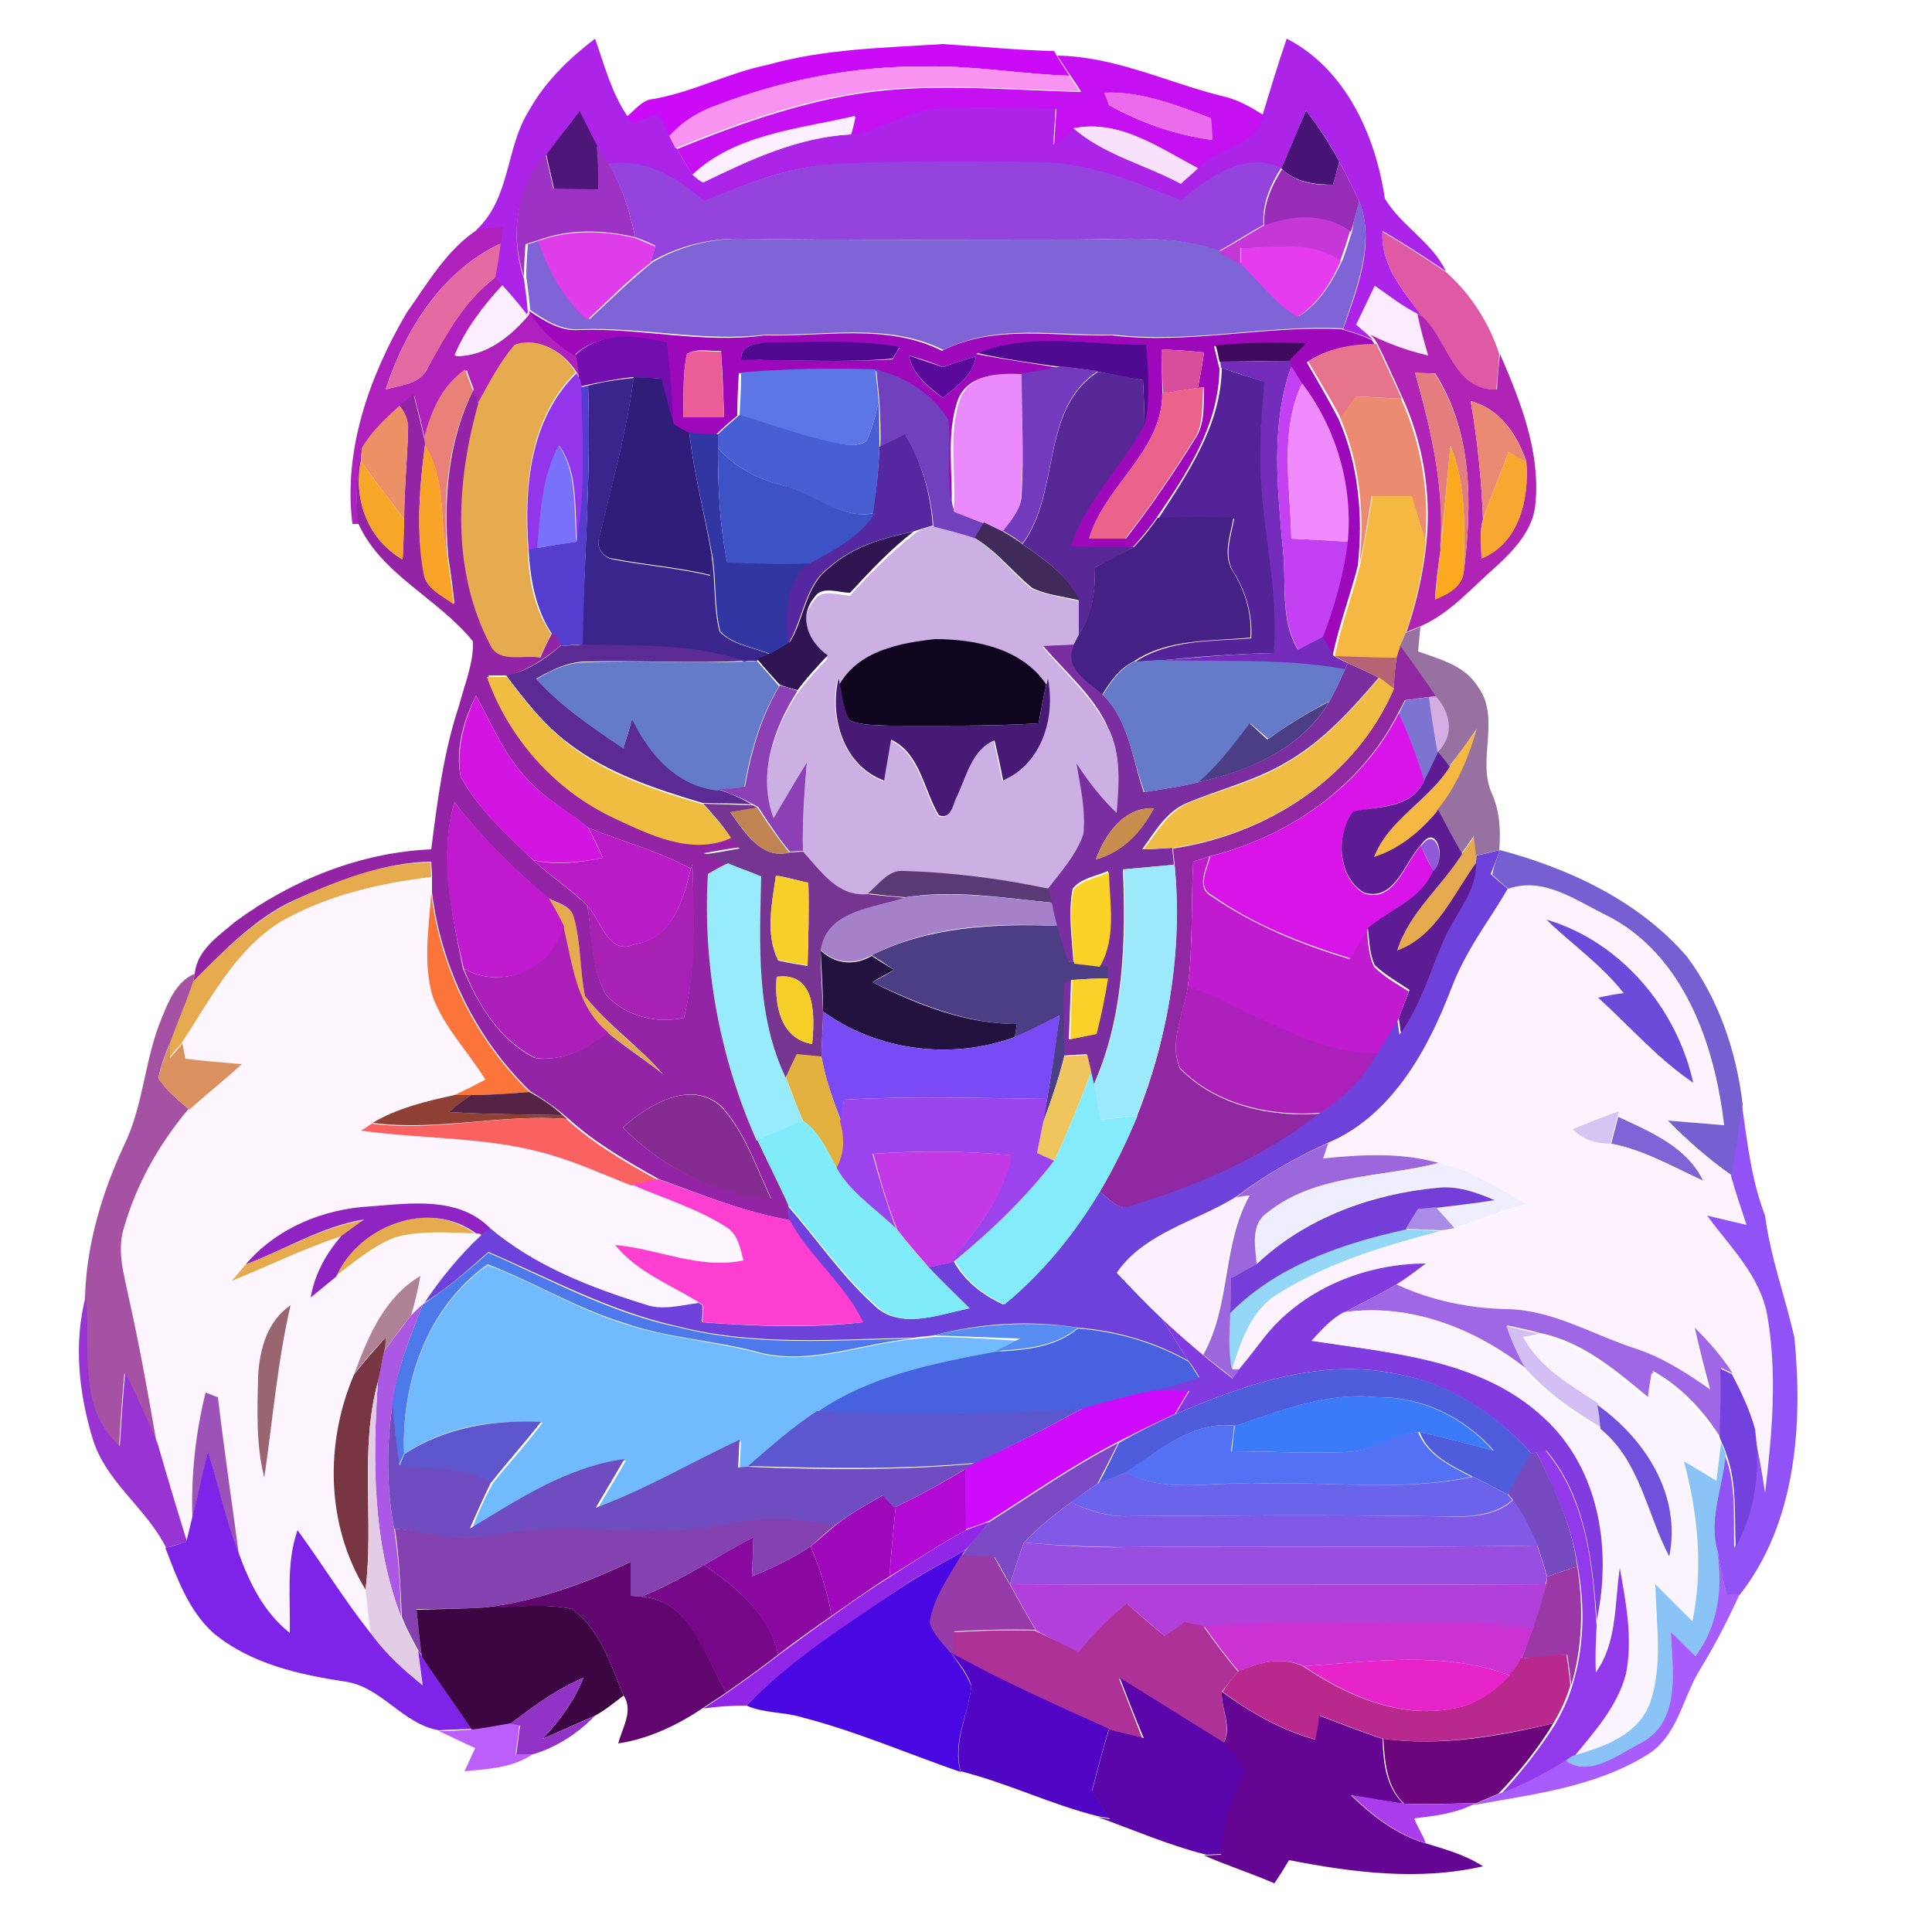 <?xml version="1.0" encoding="utf-8"?>
<!-- Generator: Adobe Illustrator 26.0.3, SVG Export Plug-In . SVG Version: 6.00 Build 0)  -->
<svg version="1.1" id="Layer_1" xmlns="http://www.w3.org/2000/svg" xmlns:xlink="http://www.w3.org/1999/xlink" x="0px" y="0px"
	 viewBox="0 0 250 250" style="enable-background:new 0 0 250 250;" xml:space="preserve">
<style type="text/css">
	.st0{fill:#AC24E7;}
	.st1{fill:#CB0AF7;}
	.st2{fill:#C510F1;}
	.st3{fill:#F993F1;}
	.st4{fill:#EC6AEC;}
	.st5{fill:#4E1679;}
	.st6{fill:#FCEFFF;}
	.st7{fill:#471475;}
	.st8{fill:#F7E1FD;}
	.st9{fill:#9E32C4;}
	.st10{fill:#9444DD;}
	.st11{fill:#972DB6;}
	.st12{fill:#7E64D5;}
	.st13{fill:#C537D6;}
	.st14{fill:#AF21BC;}
	.st15{fill:#DF3CEA;}
	.st16{fill:#DF5AA5;}
	.st17{fill:#E46BA1;}
	.st18{fill:#E63CF0;}
	.st19{fill:#FBEEFE;}
	.st20{fill:#FAECFE;}
	.st21{fill:#9E08BB;}
	.st22{fill:#AF24B5;}
	.st23{fill:#E7AB4F;}
	.st24{fill:#730EAE;}
	.st25{fill:#4F0A91;}
	.st26{fill:#4F0A92;}
	.st27{fill:#3F0A5B;}
	.st28{fill:#EB5D96;}
	.st29{fill:#D94E9B;}
	.st30{fill:#E6748C;}
	.st31{fill:#5A0A9B;}
	.st32{fill:#732DBA;}
	.st33{fill:#E88278;}
	.st34{fill:#5C77E5;}
	.st35{fill:#7040BD;}
	.st36{fill:#EA8AFD;}
	.st37{fill:#733ABD;}
	.st38{fill:#552398;}
	.st39{fill:#C341F3;}
	.st40{fill:#E47D7E;}
	.st41{fill:#9335EA;}
	.st42{fill:#3A258D;}
	.st43{fill:#2F1D79;}
	.st44{fill:#582896;}
	.st45{fill:#553DCD;}
	.st46{fill:#EB628B;}
	.st47{fill:#F08AFD;}
	.st48{fill:#9324A5;}
	.st49{fill:#EB8C72;}
	.st50{fill:#485FD3;}
	.st51{fill:#EA8A72;}
	.st52{fill:#EC9066;}
	.st53{fill:#3236A2;}
	.st54{fill:#56289F;}
	.st55{fill:#F7A429;}
	.st56{fill:#7971F9;}
	.st57{fill:#3D52C5;}
	.st58{fill:#FBAA20;}
	.st59{fill:#F8A730;}
	.st60{fill:#F7A727;}
	.st61{fill:#F4B843;}
	.st62{fill:#452185;}
	.st63{fill:#CCB0E4;}
	.st64{fill:#402A5A;}
	.st65{fill:#301351;}
	.st66{fill:#97719F;}
	.st67{fill:#5B2A93;}
	.st68{fill:#0F051E;}
	.st69{fill:#7A2EA0;}
	.st70{fill:#9028A1;}
	.st71{fill:#B66373;}
	.st72{fill:#637BC9;}
	.st73{fill:#657BC9;}
	.st74{fill:#F0BD40;}
	.st75{fill:#471A76;}
	.st76{fill:#F0BC43;}
	.st77{fill:#8D40B6;}
	.st78{fill:#D215E1;}
	.st79{fill:#7D74D1;}
	.st80{fill:#D4ADE5;}
	.st81{fill:#4B3E84;}
	.st82{fill:#D914E9;}
	.st83{fill:#5D1C94;}
	.st84{fill:#BF1ACD;}
	.st85{fill:#763590;}
	.st86{fill:#C08352;}
	.st87{fill:#C88E4D;}
	.st88{fill:#B91CC7;}
	.st89{fill:#9059D7;}
	.st90{fill:#6E42DA;}
	.st91{fill:#755FD1;}
	.st92{fill:#C11BD0;}
	.st93{fill:#A721B5;}
	.st94{fill:#97EBFB;}
	.st95{fill:#9BE9FB;}
	.st96{fill:#F7D029;}
	.st97{fill:#593A75;}
	.st98{fill:#FAD228;}
	.st99{fill:#FDF5FF;}
	.st100{fill:#FCF3FF;}
	.st101{fill:#FB7439;}
	.st102{fill:#A581C9;}
	.st103{fill:#6C4ADA;}
	.st104{fill:#AA1FB7;}
	.st105{fill:#23113F;}
	.st106{fill:#A652A4;}
	.st107{fill:#F6CF28;}
	.st108{fill:#FAD128;}
	.st109{fill:#AB21B9;}
	.st110{fill:#7A4BF4;}
	.st111{fill:#DA915F;}
	.st112{fill:#E3B13E;}
	.st113{fill:#F0C55D;}
	.st114{fill:#83EBFA;}
	.st115{fill:#862B91;}
	.st116{fill:#8E4035;}
	.st117{fill:#542345;}
	.st118{fill:#9B43ED;}
	.st119{fill:#9153F5;}
	.st120{fill:#D5C5F5;}
	.st121{fill:#F96261;}
	.st122{fill:#80EBF9;}
	.st123{fill:#9C67DC;}
	.st124{fill:#C439E6;}
	.st125{fill:#EEEEFE;}
	.st126{fill:#FC3FD0;}
	.st127{fill:#763ED8;}
	.st128{fill:#9024C2;}
	.st129{fill:#A98CE6;}
	.st130{fill:#94D7F6;}
	.st131{fill:#4D79EA;}
	.st132{fill:#71BAFD;}
	.st133{fill:#823BDF;}
	.st134{fill:#AF8295;}
	.st135{fill:#9F67E6;}
	.st136{fill:#9734D2;}
	.st137{fill:#986570;}
	.st138{fill:#AB59E4;}
	.st139{fill:#FAF4FF;}
	.st140{fill:#578DF1;}
	.st141{fill:#4861DE;}
	.st142{fill:#D4BFF5;}
	.st143{fill:#773642;}
	.st144{fill:#4F5DDC;}
	.st145{fill:#7241DE;}
	.st146{fill:#E3CCE6;}
	.st147{fill:#9C52B7;}
	.st148{fill:#CE0CFB;}
	.st149{fill:#3B7BF9;}
	.st150{fill:#6F4DC1;}
	.st151{fill:#5C56CF;}
	.st152{fill:#7151DB;}
	.st153{fill:#5D56CC;}
	.st154{fill:#5470F3;}
	.st155{fill:#7C4AC4;}
	.st156{fill:#9239EB;}
	.st157{fill:#8AC4F7;}
	.st158{fill:#7E24E8;}
	.st159{fill:#764BBF;}
	.st160{fill:#B309D5;}
	.st161{fill:#6C63ED;}
	.st162{fill:#8159E7;}
	.st163{fill:#8442B0;}
	.st164{fill:#9226E6;}
	.st165{fill:#8808A0;}
	.st166{fill:#974EE1;}
	.st167{fill:#4907E2;}
	.st168{fill:#963BA7;}
	.st169{fill:#A85CFB;}
	.st170{fill:#60066E;}
	.st171{fill:#750788;}
	.st172{fill:#9B38A5;}
	.st173{fill:#B23FD9;}
	.st174{fill:#3C0642;}
	.st175{fill:#AD3196;}
	.st176{fill:#CC32D2;}
	.st177{fill:#5206C5;}
	.st178{fill:#B9298D;}
	.st179{fill:#E724CA;}
	.st180{fill:#9134C6;}
	.st181{fill:#5B06AB;}
	.st182{fill:#640693;}
	.st183{fill:#BC5FFA;}
	.st184{fill:#6C067D;}
	.st185{fill:#A93DEC;}
</style>
<g id="_x23_ac24e7ff">
	<path class="st0" d="M68.4,14.4c2.1-3.8,5.2-6.8,8.6-9.4c1.2,3.4,2.1,6.9,4.1,9.9c0.2,0.2,0.6,0.6,0.7,0.8c1.1-0.4,2.3-0.8,3.4-1.2
		c0.5,1,1,2,1.5,3c0.2,0.4,0.6,1.2,0.8,1.6c0.7,1.2,1.3,2.3,2.1,3.4c0.3,0.3,1.1,0.8,1.4,1.1c6-2.9,12.2-5.9,19-6.2
		c3.8-0.6,7.1-3.1,11-3.4c5.2-0.4,10.4-0.1,15.6,0c-0.1,1.6-0.2,3.1-0.3,4.7c0.9-0.7,1.7-1.5,2.6-2.2c4,3.5,9.3,4.7,13.9,7.2
		c0.7-0.7,1.5-1.3,2.2-2c2.4-2.9,7.6-2.9,8.4-6.9c1-3.3,2-6.6,3.1-9.8c7.6,3.9,11.5,12.5,12.7,20.7c2.1,3.5,6.1,5.6,7.9,9.4
		c-2.7-1.8-5.4-3.6-8.2-5.2c-0.3,4.4,2.7,7.8,5.2,11.1l-0.7-0.4c-2-1-3.7-2.4-5.5-3.6c-0.8,1.7-1.6,3.3-2.4,5
		c0.4,0.4,1.3,1.1,1.7,1.5l0.5,0.5c-1.3-0.6-2.6-1-3.9-1.4c1.8-5.2,4.2-11,2.1-16.5c-0.8-1.8-1.7-3.5-2.6-5.2
		c-1.2-2.3-2.7-4.5-4.3-6.6c-1.1,2.5-2.1,5.1-3.2,7.5c-4.9-2.2-9.3,1.3-13,4.2c-5.7-2.3-11.5-4.8-17.8-4.9
		c-8.9-0.2-17.9-0.2-26.9,0.2c-6,0.2-11.5,2.5-17,4.8c-3.5-3.1-7.6-5.6-12.4-4.8c-0.5-0.8-1-1.5-1.5-2.2c-0.8-1.5-1.5-3-2.3-4.5
		c-1.5,1.8-2.9,3.7-4.3,5.6c-3.9,4.4-4.6,10.4-2.8,15.9c0.2,1.4,0.4,2.9,0.5,4.3l-0.2,0.5c-1.1-1.3-2.1-2.5-3.2-3.8
		c-0.2-0.3-0.7-0.8-1-1.1c0.2-1.5,0.5-2.9,0.7-4.4c0.1-0.5,0.2-1.6,0.3-2.2c-1.1,0.1-2.2,0.2-3.3,0.4C66.1,25.6,65.4,19.2,68.4,14.4
		z"/>
</g>
<g id="_x23_cb0af7ff">
	<path class="st1" d="M99.3,8.4c7.4-2.1,15.1-2.2,22.7-2.7c4.8,0.3,9.6,0.8,14.4,0.9l0.4,0.7c0.5,0.9,1.1,1.7,1.6,2.5
		c-6.2-0.2-12.3-1.3-18.4-1.2c-9.3-0.1-18.6,1.7-27.2,5c-2.3,0.8-4.5,2.2-6.1,4.1c-0.5-1-1-2-1.5-3c-1.1,0.4-2.2,0.8-3.4,1.2
		c-0.2-0.2-0.6-0.6-0.7-0.8c1.1-0.9,2-2.2,3.5-2.3C89.7,11.9,94.3,9.4,99.3,8.4z"/>
</g>
<g id="_x23_c510f1ff">
	<path class="st2" d="M136.8,7.2c7.4,0.1,14.1,3.4,21.2,5.2c2,0.4,3.8,1.4,5.5,2.5c-0.8,4.1-6,4.1-8.4,6.9c-5-2.6-10.2-6.4-16.1-5.2
		c-0.9,0.7-1.7,1.4-2.6,2.2c0.1-1.6,0.2-3.1,0.3-4.7c-5.2-0.1-10.4-0.4-15.6,0c-3.9,0.3-7.2,2.8-11,3.4c0.2-0.6,0.5-1.8,0.6-2.4
		c-7.2,1.7-15.4,2.3-21,7.6c-0.8-1.1-1.4-2.3-2.1-3.4c8.6-3.5,17.6-6.7,26.9-7.6c8.4-0.8,16.9,0,25.4,0.2c-0.4-0.7-0.9-1.4-1.3-2
		C137.9,8.9,137.4,8.1,136.8,7.2 M142.9,12c0.2,0.4,0.5,1.2,0.6,1.6c4.1,2.3,8.7,3.9,13.4,4.5c-0.1-0.7-0.2-2.1-0.2-2.8
		C152.2,13.6,147.7,11.8,142.9,12z"/>
</g>
<g id="_x23_f993f1ff">
	<path class="st3" d="M92.8,13.6c8.7-3.3,18-5.1,27.2-5c6.2-0.1,12.3,1,18.4,1.2c0.4,0.7,0.9,1.4,1.3,2c-8.5-0.2-16.9-1-25.4-0.2
		c-9.3,0.9-18.3,4.1-26.9,7.6c-0.2-0.4-0.6-1.2-0.8-1.6C88.3,15.7,90.4,14.4,92.8,13.6z"/>
</g>
<g id="_x23_ec6aecff">
	<path class="st4" d="M142.9,12c4.8-0.2,9.4,1.6,13.8,3.3c0.1,0.7,0.2,2.1,0.2,2.8c-4.7-0.6-9.3-2.2-13.4-4.5
		C143.4,13.2,143,12.4,142.9,12z"/>
</g>
<g id="_x23_4e1679ff">
	<path class="st5" d="M70.7,20c1.4-1.9,2.8-3.7,4.3-5.6c0.8,1.5,1.5,3,2.3,4.5c0.1,1.9,0.2,3.8,0.2,5.7c-1.9,0-3.8,0-5.8-0.1
		C71.4,23,71,21.5,70.7,20z"/>
</g>
<g id="_x23_fcefffff">
	<path class="st6" d="M89.6,22.6c5.6-5.3,13.8-5.9,21-7.6c-0.2,0.6-0.5,1.8-0.6,2.4c-6.8,0.4-13,3.3-19,6.2
		C90.6,23.5,89.9,22.9,89.6,22.6z"/>
	<path class="st6" d="M144.6,164.7c3.7-5.2,10.3-6.6,15.4-9.8c0.4-0.1,1.1-0.2,1.5-0.2c-3.6,6.4-2.4,14.2-6,20.6
		c-1.8-1.5-3.5-3-5.2-4.6C148.4,168.7,146.4,166.7,144.6,164.7z"/>
</g>
<g id="_x23_471475ff">
	<path class="st7" d="M165.8,21.8c1.1-2.5,2.1-5,3.2-7.5c1.6,2.1,3,4.2,4.3,6.6c-0.2,0.8-0.6,2.3-0.8,3
		C170.1,23.9,167.6,23.6,165.8,21.8z"/>
</g>
<g id="_x23_f7e1fdff">
	<path class="st8" d="M138.9,16.6c5.9-1.2,11.2,2.6,16.1,5.2c-0.7,0.7-1.5,1.3-2.2,2C148.2,21.3,142.9,20.1,138.9,16.6z"/>
</g>
<g id="_x23_9e32c4ff">
	<path class="st9" d="M77.2,18.9c0.5,0.8,1,1.5,1.5,2.2c1.8,2.9,2.8,6.3,3.5,9.6c-4.2-1-8.6-1.1-12.6,0.4c-0.4,0.1-1.2,0.4-1.6,0.5
		c-0.1,1.4-0.2,2.8-0.2,4.2c-1.8-5.4-1.1-11.5,2.8-15.9c0.3,1.5,0.7,3,1,4.5c1.9,0,3.8,0.1,5.8,0.1C77.4,22.7,77.4,20.8,77.2,18.9z"
		/>
</g>
<g id="_x23_9444ddff">
	<path class="st10" d="M78.7,21.2c4.8-0.8,9,1.8,12.4,4.8c5.4-2.2,11-4.5,17-4.8c8.9-0.4,17.9-0.4,26.9-0.2
		c6.3,0.1,12.1,2.7,17.8,4.9c3.7-2.9,8.1-6.4,13-4.2c-1.4,2.2-2.5,4.7-2.3,7.4c-2,1.1-3.8,2.3-5.8,3.4c-6-2.2-12.5-1.5-18.7-1.5
		c-14.3,0-28.7,0.1-43-0.1c-4.1-0.1-8.2,0.9-11.8,3c0.1-0.5,0.5-1.6,0.6-2.1c-0.8-0.4-1.7-0.8-2.6-1.1
		C81.5,27.4,80.5,24.1,78.7,21.2z"/>
</g>
<g id="_x23_972db6ff">
	<path class="st11" d="M173.3,20.9c0.9,1.7,1.8,3.4,2.6,5.2c-0.4,1.3-0.7,2.6-1.1,3.9c-3.4-2.4-7.5-2.1-11.2-0.7
		c-0.2-2.7,0.9-5.2,2.3-7.4c1.8,1.7,4.2,2.1,6.6,2C172.7,23.1,173.1,21.6,173.3,20.9z"/>
</g>
<g id="_x23_7e64d5ff">
	<path class="st12" d="M175.9,26c2.1,5.5-0.4,11.3-2.1,16.5c-9.9-0.5-19.8,2-29.7,0.8c-7.3,0.2-15.2-1.5-22,2
		c-7.1-3.6-15.4-1.8-23-2c-8,1-16-1-24-0.7c-2.5,0.2-4.6-1.2-6.5-2.5c-0.1-1.4-0.3-2.9-0.5-4.3c0-1.4,0.1-2.8,0.2-4.2
		c0.4-0.1,1.2-0.4,1.6-0.5c1.3,3.8,3.3,7.5,6.4,10.2c2.7-2.5,5.3-5.1,8.2-7.4c3.6-2.1,7.7-3.1,11.8-3c14.3,0.2,28.7,0.1,43,0.1
		c6.2,0,12.7-0.7,18.7,1.5c1,0.5,1.9,1,2.8,1.6c2.5,2.2,4.4,5.1,7.3,6.8c2.7-1.7,4.3-4.5,5.6-7.2c0.5-1.3,0.9-2.6,1.3-3.9
		C175.1,28.6,175.5,27.3,175.9,26z"/>
	<path class="st12" d="M208.5,148c0.3-1.2,0.6-2.3,0.9-3.5c4.2,1.9,8.9,3.9,11,8.3C216.5,151,212.7,148.8,208.5,148z"/>
</g>
<g id="_x23_c537d6ff">
	<path class="st13" d="M163.5,29.2c3.7-1.4,7.9-1.7,11.2,0.7c-0.4,1.3-0.8,2.6-1.3,3.9c-3.8-2.7-8.6-1.6-12.9-1.7c0,0.5,0,1.6,0,2.1
		c-0.9-0.5-1.9-1.1-2.8-1.6C159.7,31.5,161.6,30.3,163.5,29.2z"/>
</g>
<g id="_x23_af21bcff">
	<path class="st14" d="M61.8,29.7c1.1-0.2,2.2-0.3,3.3-0.4c-0.1,0.5-0.2,1.6-0.3,2.2C57.2,35,52.4,42.7,49.9,50.4
		c2-0.6,4.6-0.7,5.5-2.9c2.3-4.3,4.7-8.6,8.7-11.6c0.2,0.3,0.7,0.8,1,1.1c-2.5,2.7-4.8,5.7-6.1,9.1c3.9,0,7-2.5,9.4-5.3l0.2-0.5
		c1.5,2.5,3.6,4.4,6.1,5.7c0.1,0.8,0.4,2.4,0.5,3.2l-0.5-0.9c-1.6-2.6-4.7-4.7-7.9-3.6c-2.1,2.3-3.4,5.1-4.8,7.8
		c-0.2-0.5-0.5-1.4-0.6-1.8c-0.2-0.7-0.8-2.1-1-2.8c-3,2.1-4.5,5.6-5.4,9.1c-0.4-2-0.9-3.9-1.4-5.8c-0.6,0.5-1.2,1-1.8,1.5
		c-1.8,1.6-3.6,3.3-4.9,5.4c-0.8,3.2-0.9,6.5-0.5,9.7l-0.8,0c-1.2-9.6,2.2-19.1,7-27.3C55.3,36.7,57.8,32.3,61.8,29.7z"/>
</g>
<g id="_x23_df3ceaff">
	<path class="st15" d="M69.6,31.2c4-1.5,8.5-1.4,12.6-0.4c0.9,0.4,1.7,0.7,2.6,1.1c-0.1,0.5-0.5,1.6-0.6,2.1
		c-2.9,2.2-5.5,4.9-8.2,7.4C72.9,38.7,71,35.1,69.6,31.2z"/>
</g>
<g id="_x23_df5aa5ff">
	<path class="st16" d="M178.9,30c2.8,1.6,5.5,3.4,8.2,5.2c3.2,2.8,5.6,6.6,6.9,10.6c-0.1,1.5-0.2,3.1-0.4,4.6
		c-5.6,0.2-6.3-6.2-9.6-9.4C181.7,37.7,178.6,34.4,178.9,30z"/>
</g>
<g id="_x23_e46ba1ff">
	<path class="st17" d="M49.9,50.4c2.5-7.7,7.3-15.4,14.9-18.9c-0.2,1.4-0.4,2.9-0.7,4.4c-4,3-6.3,7.4-8.7,11.6
		C54.5,49.7,51.9,49.8,49.9,50.4z"/>
</g>
<g id="_x23_e63cf0ff">
	<path class="st18" d="M160.6,32.1c4.3,0,9.2-1.1,12.9,1.7c-1.3,2.8-2.9,5.5-5.6,7.2c-2.9-1.7-4.9-4.5-7.3-6.8
		C160.6,33.7,160.6,32.7,160.6,32.1z"/>
</g>
<g id="_x23_fbeefeff">
	<path class="st19" d="M65,36.9c1.1,1.2,2.2,2.5,3.2,3.8c-2.4,2.8-5.5,5.4-9.4,5.3C60.2,42.6,62.5,39.6,65,36.9z"/>
</g>
<g id="_x23_faecfeff">
	<path class="st20" d="M175.5,42c0.8-1.7,1.6-3.3,2.4-5c1.8,1.3,3.5,2.6,5.5,3.6c0.4,1.9,0.9,3.7,1.3,5.6c-2.6-0.6-5.1-1.6-7.5-2.7
		C176.8,43.1,175.9,42.3,175.5,42z"/>
</g>
<g id="_x23_9e08bbff">
	<path class="st21" d="M68.4,40.2c2,1.3,4.1,2.7,6.5,2.5c8-0.3,16,1.8,24,0.7c7.7,0.2,15.9-1.6,23,2c6.8-3.5,14.7-1.8,22-2
		c9.9,1.2,19.8-1.3,29.7-0.8c1.3,0.4,2.7,0.8,3.9,1.4l0.4,0.6c-3.1,0-6.2,0.5-8.8,2.3c1.4,2.4,2.8,4.8,4.1,7.3
		c2.6,5.9,3.2,12.6,2.5,19c-1,4-2.5,7.8-3.3,11.9c-0.5-0.8-1-1.7-1.5-2.6c1.5-4,2.8-8.1,3.2-12.3c0.7-7.3-1.5-14.7-5.9-20.5
		c-0.5-0.7-0.9-1.5-1.4-2.2l-0.2-0.7c0.7-0.8,1.5-1.5,2.2-2.3c-3.9-0.1-7.8-0.1-11.7,0.3c0.1,0.5,0.4,1.6,0.5,2.1l0.2,0.8
		c-0.1,7.4-4.2,13.5-8.2,19.4c-0.9,1.3-2,2.6-3.1,3.8c-2.7,0-5.4,0-8.1-0.1c1.9-6,6.6-10.3,9.5-15.7c0.8-3.4,0.5-6.9,0.2-10.4
		c-7.2,0.1-14.9-1.7-21.8,1.1c3.6,0.7,7.2,1.2,10.8,1.8c-1.7,0.3-3.4,0.6-5.2,0.9c-2.9-0.1-6.5-0.1-7.9,3.1
		c-1.7,4.7-0.6,9.8-0.9,14.7c-1.3-3.8-0.2-7.9-0.8-11.9c-2-3.4-5.6-5.5-9.3-6.5c-5.8-0.2-11.6-0.1-17.4,0.4
		c-0.1,1.8-0.2,3.7-0.2,5.5c-1,0.8-1.9,1.6-2.8,2.5c-1.2-0.1-2.4-0.1-3.7-0.2c-0.5-0.3-1.5-0.9-2-1.1c-0.2-3.5-0.4-7.1-0.8-10.6
		c-4-0.9-8.6-1.5-11.8,1.6C72,44.6,69.9,42.7,68.4,40.2 M95.9,46.6c6.5-0.1,13.1,0.3,19.6-0.1c0.2-0.4,0.7-1.2,0.9-1.5
		c-5.4-1-11-0.5-16.4-0.6C98.4,44.4,95.8,44.3,95.9,46.6 M88.9,45.8c-0.6,2.7-0.4,5.4-0.5,8.1c1.8,0,3.6,0,5.3,0
		c-0.1-2.8-0.2-5.6-0.4-8.5C91.9,45.5,90.2,45,88.9,45.8 M150.3,45.2c0,1.9,0.1,3.8,0.1,5.7c0,7.6-7.5,11.9-9.4,18.8
		c1.6,0,3.1,0,4.7,0c3.2-4.1,6.2-8.5,9-13c1.3-2,1-4.4,1.1-6.6l-0.8,0.1c0.3-1.5,0.6-3.1,0.8-4.6C153.9,45.4,152.1,45.3,150.3,45.2
		 M117.6,46c0.5,2.5,2.5,4.1,4.4,5.5c1.8-1.5,3.9-2.9,4.3-5.4c-1.4,0.4-2.9,0.9-4.3,1.4C120.6,46.9,119.1,46.4,117.6,46z"/>
	<path class="st21" d="M108.2,197.3c1.9-1.5,4.1-2.7,6.2-3.9c0.4,0.4,1.1,1.2,1.5,1.6c-0.3,3-0.6,6-0.8,9c-2.6,1.6-5,3.4-7.5,5.1
		c-0.5-3.1-1.5-6.1-2.7-9C106,199.2,107.1,198.2,108.2,197.3z"/>
</g>
<g id="_x23_af24b5ff">
	<path class="st22" d="M183.4,40.6l0.7,0.4c3.3,3.1,4,9.6,9.6,9.4c0.1-1.5,0.2-3.1,0.4-4.6c2.6,6,5.2,12.5,4.6,19.2
		c-0.2,3.5-2.8,6.2-5.2,8.4c-3.1,2.7-5.8,5.9-9.6,7.6c-0.5,0.2-1.5,0.6-1.9,0.8c1.3-3.8,2.2-7.7,2.6-11.8c0.6-6.3-0.5-12.8-3.1-18.5
		c-1.1-2.4-2.1-4.7-3.3-7.1l-0.4-0.6l-0.5-0.5c2.4,1.2,4.9,2.1,7.5,2.7C184.3,44.3,183.8,42.5,183.4,40.6 M183.1,48.2
		c2.1,7.5,3.9,15.1,3.3,23c-0.3,2.1-0.6,4.2-0.7,6.3c1.6-0.7,3.4-1.5,3.7-3.5c1.1-8.6,1.2-18.1-3.7-25.7
		C185,48.4,183.7,48.3,183.1,48.2 M190.3,51.9c0.9,5.1,1.4,10.2,1.6,15.3c-0.5,1.6-0.2,3.3-0.2,5c4.9-2,6.2-7.7,5.8-12.5
		C196.3,56.2,194.1,52.9,190.3,51.9z"/>
</g>
<g id="_x23_e7ab4fff">
	<path class="st23" d="M66.6,44.6c3.2-1.1,6.3,1,7.9,3.6c-6.1,6-6.7,14.9-6.2,22.9c0.1,3.8,0.8,7.7,3,10.9c-0.5,1.1-1,2.2-1.6,3.3
		c-2.2-0.3-5.4,0.8-6.5-1.7c-5-9.6-4.4-21.1-1.5-31.2C63.2,49.7,64.6,46.9,66.6,44.6z"/>
	<path class="st23" d="M189.1,110.6c0.6-0.8,1.1-1.6,1.7-2.4c0.1,0.6,0.2,1.9,0.3,2.5l0.1,0.8c-3.2,4.1-5.2,9.7-10.4,11.6
		C182.1,118.2,186.4,114.9,189.1,110.6z"/>
	<path class="st23" d="M37.7,116.7c5.6-2.7,11.6-5.1,18-5.1c0,0.5,0.1,1.4,0.1,1.9c-6.7,0.8-13.5,2.4-19.5,5.8
		c-5.9,3.7-9.1,10.1-12.8,15.7c-0.5,0.6-1.1,1.2-1.6,1.9c0-0.5,0-1.4,0-1.9c1-2.6,2.1-5.2,3-7.9C28.8,123.2,32.7,119.2,37.7,116.7z"
		/>
	<path class="st23" d="M70.9,116.2c1.1,0.7,2.8,0.9,3.3,2.3c1,3.4,0.8,6.9,1.5,10.4c2.9,3.8,6.9,6.5,10.1,10.1
		c-2.3-1.9-4.8-3.5-7.2-5.4c-4.2-3.3-4.5-8.9-5.8-13.7C72.3,118.7,71.6,117.4,70.9,116.2z"/>
	<path class="st23" d="M31.8,163.6c5.1-1.9,9.8-4.8,15.2-5.7c-1,0.7-1.9,1.4-2.9,2.1c-4.9,1.6-9.5,3.9-14.2,5.8
		C30.5,165,31.1,164.3,31.8,163.6z"/>
	<path class="st23" d="M43.3,165.2c3-6.6,12-10.1,18.1-5.6c-3.4-0.1-6.9-0.4-10.2,0.5C48.2,161.2,45.8,163.4,43.3,165.2z"/>
</g>
<g id="_x23_730eaeff">
	<path class="st24" d="M74.5,45.9c3.3-3.1,7.8-2.5,11.8-1.6c0.4,3.5,0.7,7.1,0.8,10.6c-0.6-2-1.1-3.9-1.6-5.9
		c-1.2-0.1-2.4-0.1-3.6-0.2c-2,0.2-4,0.6-5.9,1l-0.9,0.2l-0.2-1C74.9,48.3,74.7,46.7,74.5,45.9z"/>
</g>
<g id="_x23_4f0a91ff">
	<path class="st25" d="M95.9,46.6c-0.1-2.3,2.5-2.2,4.1-2.3c5.5,0,11-0.4,16.4,0.6c-0.2,0.4-0.7,1.2-0.9,1.5
		C109,47,102.4,46.5,95.9,46.6z"/>
</g>
<g id="_x23_4f0a92ff">
	<path class="st26" d="M126.5,45.7c6.9-2.8,14.6-1,21.8-1.1c0.3,3.5,0.6,7-0.2,10.4c0-1.9-0.1-3.9-0.2-5.8c-1.9-0.3-3.9-0.7-5.8-1.1
		c-1.6-0.3-3.2-0.5-4.7-0.6C133.7,47,130.1,46.5,126.5,45.7z"/>
</g>
<g id="_x23_3f0a5bff">
	<path class="st27" d="M157.3,44.7c3.9-0.4,7.8-0.4,11.7-0.3c-0.7,0.8-1.5,1.5-2.2,2.3c-3,0-6,0.1-9,0.1
		C157.7,46.3,157.5,45.2,157.3,44.7z"/>
</g>
<g id="_x23_eb5d96ff">
	<path class="st28" d="M88.9,45.8c1.3-0.7,3-0.2,4.4-0.3c0.1,2.8,0.3,5.6,0.4,8.5c-1.8,0-3.5,0-5.3,0C88.5,51.2,88.3,48.4,88.9,45.8
		z"/>
</g>
<g id="_x23_d94e9bff">
	<path class="st29" d="M150.3,45.2c1.8,0.1,3.6,0.2,5.5,0.4c-0.2,1.5-0.5,3.1-0.8,4.6c-1.5,0.2-3,0.5-4.5,0.7
		C150.4,49,150.3,47.1,150.3,45.2z"/>
</g>
<g id="_x23_e6748cff">
	<path class="st30" d="M169.3,46.8c2.6-1.8,5.7-2.3,8.8-2.3c1.1,2.3,2.2,4.7,3.3,7.1c-2-0.1-3.9-0.2-5.9-0.3c-0.7,0.9-1.3,1.8-2,2.8
		C172.2,51.6,170.7,49.2,169.3,46.8z"/>
</g>
<g id="_x23_5a0a9bff">
	<path class="st31" d="M117.6,46c1.5,0.5,2.9,1,4.4,1.5c1.4-0.5,2.9-1,4.3-1.4c-0.4,2.5-2.5,3.9-4.3,5.4
		C120.1,50,118.1,48.5,117.6,46z"/>
</g>
<g id="_x23_732dbaff">
	<path class="st32" d="M157.9,46.8c3,0,6-0.1,9-0.1l0.2,0.7c-2.7,7.6-1.8,15.7-1.1,23.6c0.5,4.3-0.4,9.1,1.9,13
		c1.1-0.6,2.2-1.1,3.2-1.7c0.5,0.9,1,1.7,1.5,2.6c0.4,0.2,1.3,0.7,1.8,0.9l-0.4,0.9c-8.1-1.5-16.2-0.9-24.4-1.2c5-0.4,10-0.9,15.1-1
		c0.8-8.9-2-17.6-1.7-26.5c0.1-2.9,0.3-5.7,0.5-8.6c-1.8-0.6-3.7-1.2-5.5-1.8L157.9,46.8z"/>
</g>
<g id="_x23_e88278ff">
	<path class="st33" d="M54.8,56.9c0.9-3.5,2.3-7,5.4-9.1c0.2,0.7,0.8,2.1,1,2.8c-3.4,6.6-3.9,14.3-3.3,21.6
		c-1.1-4.8-0.1-10.2-2.9-14.5L54.8,56.9z"/>
</g>
<g id="_x23_5c77e5ff">
	<path class="st34" d="M95.9,48.2c5.8-0.5,11.6-0.6,17.4-0.4c0.1,1.4,0.3,2.7,0.4,4.1c-0.4,1.8-0.8,3.6-1.6,5.2
		c-1.4,0.8-3,0.4-4.5,0.2c-4.1-0.9-8-2.3-11.9-3.5C95.8,51.9,95.9,50.1,95.9,48.2z"/>
</g>
<g id="_x23_7040bdff">
	<path class="st35" d="M113.4,47.8c3.7,1,7.3,3.1,9.3,6.5c0.5,3.9-0.5,8,0.8,11.9c1.3,0.5,2.6,1,3.8,1.5c-0.3,0.5-0.9,1.5-1.2,2
		c-1.7-0.6-3.6-1-5.3-1.5c-0.3-4.2-1.5-8.2-3.6-11.8c-1.1,0.5-2.2,1-3.3,1.6c0.1-2,0-3.9-0.1-5.9C113.7,50.5,113.5,49.2,113.4,47.8z
		"/>
</g>
<g id="_x23_ea8afdff">
	<path class="st36" d="M124.3,51.5c1.4-3.2,4.9-3.2,7.9-3.1c0,5.2,0.3,10.4-0.1,15.7c0,1.9-1.2,3.4-2.4,4.8
		c-0.6-0.3-1.9-0.9-2.5-1.2c-1.3-0.5-2.6-1-3.8-1.5C123.8,61.3,122.6,56.1,124.3,51.5z"/>
</g>
<g id="_x23_733abdff">
	<path class="st37" d="M132.2,48.3c1.7-0.2,3.4-0.6,5.2-0.9c1.6,0.2,3.2,0.4,4.7,0.6c-7.6,4.9-4.8,15.7-9.8,22.3
		c-0.8-0.6-1.6-1.1-2.5-1.6c1.1-1.4,2.4-2.9,2.4-4.8C132.5,58.8,132.2,53.6,132.2,48.3z"/>
</g>
<g id="_x23_552398ff">
	<path class="st38" d="M158.1,47.6c1.8,0.7,3.7,1.2,5.5,1.8c-0.2,2.9-0.5,5.7-0.5,8.6c-0.3,8.9,2.5,17.6,1.7,26.5
		c-5,0.1-10.1,0.5-15.1,1c-0.7,0-2.2,0.1-2.9,0.2c4.5-3,10-2.7,15.1-3.1c0.2-2.9-0.6-5.8-2.1-8.3c-1.6-2.2-0.5-4.9-0.1-7.2
		c-3.3-0.2-6.6-0.1-9.8,0C153.8,61.1,158,55,158.1,47.6z"/>
</g>
<g id="_x23_c341f3ff">
	<path class="st39" d="M166,71c-0.7-7.9-1.6-16,1.1-23.6c0.5,0.7,0.9,1.5,1.4,2.2c-3,6.3-1.5,13.5-1.4,20.1c2.4,0.1,4.9,0.2,7.3,0.4
		c-0.5,4.2-1.7,8.3-3.2,12.3c-1.1,0.6-2.2,1.1-3.2,1.7C165.6,80.1,166.5,75.3,166,71z"/>
</g>
<g id="_x23_e47d7eff">
	<path class="st40" d="M183.1,48.2c0.6,0,1.9,0.1,2.6,0.2c4.9,7.6,4.8,17,3.7,25.7c0.1-5.5,0.4-11.2-1.7-16.4
		c-0.5,4.5-0.8,9-1.4,13.5C187,63.4,185.2,55.7,183.1,48.2z"/>
</g>
<g id="_x23_9335eaff">
	<path class="st41" d="M68.4,71.2c-0.6-8,0.1-16.9,6.2-22.9l0.5,0.9l0.2,1c0.2,6.7,0.6,13.4-0.6,20c-0.4-4.2,0.2-8.9-2.3-12.5
		c-2.1,4.1-2.3,8.9-2.8,13.4L68.4,71.2z"/>
</g>
<g id="_x23_3a258dff">
	<path class="st42" d="M76.1,49.9c1.9-0.5,3.9-0.8,5.9-1c-0.9,7-2.8,13.7-4.4,20.5c-0.6,1.3,0.4,2.8,1.8,3c4.1,0.8,8.4,1.1,12.5,2.1
		c0-0.6,0.1-1.9,0.2-2.5c0.5,3.2,0.2,6.5,1,9.7c1.6,1.8,4.4,2,6.6,3c-0.4,0.2-1.3,0.6-1.8,0.8c-0.4,0-1.2,0-1.6,0.1
		c-6.8-2.3-13.9-1.9-21-2.1C75.6,72.2,76.5,61.1,76.1,49.9z"/>
</g>
<g id="_x23_2f1d79ff">
	<path class="st43" d="M82,48.8c1.2,0,2.4,0.1,3.6,0.2c0.5,2,1,3.9,1.6,5.9c0.5,0.3,1.5,0.9,2,1.1c0.6,5.4,2,10.6,2.9,15.9
		c0,0.6-0.1,1.9-0.2,2.5c-4.1-1-8.4-1.3-12.5-2.1c-1.4-0.1-2.4-1.6-1.8-3C79.2,62.5,81.1,55.8,82,48.8z"/>
</g>
<g id="_x23_582896ff">
	<path class="st44" d="M132.3,70.4c5-6.6,2.2-17.4,9.8-22.3c1.9,0.3,3.9,0.7,5.8,1.1c0.1,1.9,0.2,3.9,0.2,5.8
		c-2.9,5.4-7.6,9.7-9.5,15.7c2.7,0.1,5.4,0.1,8.1,0.1c-1.6,0.9-3.3,1.8-5,2.6c0,3-0.2,6.1-2.1,8.6c0-1.4,0-2.8,0-4.3
		C138.2,74.4,135.1,72.4,132.3,70.4z"/>
</g>
<g id="_x23_553dcdff">
	<path class="st45" d="M75.2,50.1l0.9-0.2c0.4,11.2-0.5,22.4-0.7,33.5c-0.9,0-1.9,0.1-2.8,0.2c-0.3-0.4-0.9-1.2-1.2-1.6
		c-2.1-3.2-2.8-7.1-3-10.9l1.1-0.2c1.7-0.3,3.4-0.6,5.1-0.8C75.8,63.5,75.4,56.8,75.2,50.1z"/>
</g>
<g id="_x23_eb628bff">
	<path class="st46" d="M150.4,50.9c1.5-0.2,3-0.5,4.5-0.7l0.8-0.1c-0.2,2.2,0.1,4.7-1.1,6.6c-2.8,4.5-5.7,8.8-9,13
		c-1.6,0-3.1,0-4.7,0C142.9,62.8,150.4,58.5,150.4,50.9z"/>
</g>
<g id="_x23_f08afdff">
	<path class="st47" d="M167.1,69.7c-0.1-6.7-1.6-13.9,1.4-20.1c4.4,5.8,6.6,13.2,5.9,20.5C172,70,169.5,69.8,167.1,69.7z"/>
</g>
<g id="_x23_9324a5ff">
	<path class="st48" d="M51.7,52.5c0.6-0.5,1.2-1,1.8-1.5c0.5,1.9,1,3.9,1.4,5.8l0.1,0.7c-0.7,5.5-1.2,11.1-0.1,16.6
		c0.3,2.1,2.4,2.9,3.9,4c-0.2-2-0.5-4.1-0.8-6.1c-0.6-7.3-0.1-14.9,3.3-21.6c0.2,0.5,0.5,1.4,0.6,1.8c-2.9,10.2-3.5,21.6,1.5,31.2
		c1.1,2.5,4.3,1.3,6.5,1.7c0.5-1.1,1-2.2,1.6-3.3c0.3,0.4,0.9,1.2,1.2,1.6c-2,1.7-4.3,3.3-6.9,4c-0.9,0-1.8,0-2.6,0
		c2.8,7.9,8.7,14.6,16.3,18.2c4.7,2.2,10.2,5,15.4,2.6c0.4,0.4,0.8,0.9,1.1,1.4c-1.6,0.2-3.3,0.5-4.9,0.8c1.1,0.4,2.2,0.8,3.3,1.2
		c-0.6,0.4-1.9,1.1-2.6,1.4c-0.8,11.8,1.5,23.7,6.2,34.5c1.3,2.8,2.8,5.6,4,8.4c0.1,0.5,0.2,1.5,0.3,2c-5.9-1-11.4-3.3-17-5.3
		c-4.1-2.3-8.3-4.7-11.8-7.9l-0.6-0.5c-1.3-1.1-2.8-2.1-4.3-3c-7-6.8-11.5-16-12.7-25.7c0-0.5,0-1.6,0-2.1c0-0.5-0.1-1.4-0.1-1.9
		c-6.3,0.1-12.3,2.5-18,5.1c-5,2.4-8.9,6.5-12.8,10.4l0.2-1c0.3-3.1,3.1-4.9,5.2-6.7c7.3-5.4,16.2-9,25.4-9.4
		c0.8-6.3,1.6-12.6,3.6-18.6c0.7-2.7,1.9-5.5,1.8-8.3c-4.5-5.6-12-8.7-14.9-15.4c-0.3-3.2-0.2-6.5,0.5-9.7c0,0.4-0.1,1.3-0.1,1.7
		c-1,5,0.9,10.2,5.4,12.8c0.1-1.7,0.1-3.5,0.2-5.2c0-3.8,0.4-7.7,0.5-11.5C52.9,54.5,52.4,53.4,51.7,52.5 M59.6,100.5
		c2.3,4.2,6,7.5,9.4,10.8c2.2,2.1,4.8,3.7,7,5.9c0.7,3.9,0.5,8.1,2.4,11.5c2.5,2.8,6.5,3.8,10.1,3c1.6-6.5,1.2-13.3,1.1-19.9
		l-0.2,0.6c-4.2-2.3-8.9-3.5-13.3-5.3c-2.4-2-5.2-3.5-7.4-5.8c-3.2-3.1-5-7.4-7.1-11.3C60,93.2,58.9,96.9,59.6,100.5 M58.8,103.8
		c-2,7.1-0.3,14.5,1.1,21.5c1.9,4.6,4.7,9.3,9.3,11.6c3.5,0.5,6.7-1.2,9.4-3.3c2.3,1.9,4.8,3.5,7.2,5.4c-3.1-3.6-7.1-6.3-10.1-10.1
		c-0.7-3.4-0.5-7-1.5-10.4c-0.5-1.4-2.2-1.7-3.3-2.3C66.5,112.5,62.3,108.4,58.8,103.8 M80.6,145.9c5.1,5.2,12,8.6,19.2,9.2
		c-1.9-4-3.3-8.4-6.3-11.8C89.6,139.5,83.9,142.9,80.6,145.9z"/>
</g>
<g id="_x23_eb8c72ff">
	<path class="st49" d="M175.4,51.3c2,0.1,3.9,0.2,5.9,0.3c2.6,5.8,3.7,12.2,3.1,18.5c-0.5-2-1.1-3.9-1.8-5.9c-1.7,0-3.4,0-5.1,0
		c-0.5,2.9-0.9,5.9-1.6,8.8c0.7-6.4,0.1-13-2.5-19C174.1,53.2,174.8,52.2,175.4,51.3z"/>
</g>
<g id="_x23_485fd3ff">
	<path class="st50" d="M112.1,57.1c0.8-1.6,1.2-3.4,1.6-5.2c0.1,2,0.1,3.9,0.1,5.9c-0.1,2.9-0.4,5.7-0.7,8.6
		c-4.5,0.9-7.9-2.7-12-3.6C98,62,95.1,60.4,92.9,58c0-0.4,0-1.3,0-1.8c0.9-0.9,1.9-1.7,2.8-2.5c4,1.2,7.9,2.6,11.9,3.5
		C109.1,57.5,110.8,57.9,112.1,57.1z"/>
</g>
<g id="_x23_ea8a72ff">
	<path class="st51" d="M190.3,51.9c3.8,1,6,4.3,7.2,7.9c-0.8-0.4-1.5-0.8-2.3-1.3c-1.1,2.9-2.3,5.8-3.3,8.7
		C191.7,62.1,191.2,57,190.3,51.9z"/>
</g>
<g id="_x23_ec9066ff">
	<path class="st52" d="M51.7,52.5c0.8,0.9,1.2,2,1.1,3.2c-0.1,3.8-0.5,7.7-0.5,11.5c-1.9-2.5-3.8-5-5.6-7.5c0-0.4,0.1-1.3,0.1-1.7
		C48,55.9,49.8,54.2,51.7,52.5z"/>
</g>
<g id="_x23_3236a2ff">
	<path class="st53" d="M89.2,56c1.2,0.1,2.4,0.1,3.7,0.2c0,0.4,0,1.3,0,1.8c0,4.9,0.2,9.9,1.2,14.7c3.6,0.2,7.1,0.3,10.7,0.1
		c-3.1,2.6-3.1,6.8-2.6,10.5c-0.8,0.5-1.6,0.9-2.4,1.4c-2.2-1-4.9-1.2-6.6-3c-0.8-3.2-0.5-6.5-1-9.7C91.2,66.6,89.8,61.4,89.2,56z"
		/>
</g>
<g id="_x23_56289fff">
	<path class="st54" d="M113.8,57.8c1.1-0.5,2.2-1,3.3-1.6c2.2,3.6,3.3,7.7,3.6,11.8c-0.7,0.2-2,0.6-2.6,0.8
		c-3.8,0.8-7.8,1.9-10.8,4.6c-3.2,2.3-3.3,6.7-5.3,9.9c-0.5-3.7-0.4-7.8,2.6-10.5c3.1-1.7,6.5-3.3,8.4-6.5
		C113.4,63.5,113.7,60.7,113.8,57.8z"/>
</g>
<g id="_x23_f7a429ff">
	<path class="st55" d="M55,57.6c2.8,4.3,1.8,9.7,2.9,14.5c0.3,2,0.6,4.1,0.8,6.1c-1.5-1.1-3.6-2-3.9-4C53.8,68.8,54.3,63.1,55,57.6z
		"/>
</g>
<g id="_x23_7971f9ff">
	<path class="st56" d="M72.3,57.6c2.5,3.7,1.9,8.3,2.3,12.5c-1.7,0.3-3.4,0.5-5.1,0.8C69.9,66.4,70.1,61.7,72.3,57.6z"/>
</g>
<g id="_x23_3d52c5ff">
	<path class="st57" d="M92.9,58c2.2,2.4,5.1,4,8.3,4.8c4.1,0.9,7.5,4.5,12,3.6c-1.9,3.1-5.3,4.8-8.4,6.5c-3.6,0.2-7.1,0-10.7-0.1
		C93.1,67.9,92.9,62.9,92.9,58z"/>
</g>
<g id="_x23_fbaa20ff">
	<path class="st58" d="M187.7,57.7c2.1,5.2,1.8,10.9,1.7,16.4c-0.3,2-2.1,2.8-3.7,3.5c0.2-2.1,0.4-4.2,0.7-6.3
		C186.9,66.7,187.2,62.2,187.7,57.7z"/>
</g>
<g id="_x23_f8a730ff">
	<path class="st59" d="M195.2,58.5c0.8,0.4,1.5,0.8,2.3,1.3c0.4,4.8-0.9,10.5-5.8,12.5c0-1.7-0.3-3.4,0.2-5
		C192.9,64.3,194.1,61.4,195.2,58.5z"/>
</g>
<g id="_x23_f7a727ff">
	<path class="st60" d="M46.7,59.7c1.8,2.5,3.7,5,5.6,7.5c0,1.7-0.1,3.5-0.2,5.2C47.6,69.8,45.7,64.7,46.7,59.7z"/>
</g>
<g id="_x23_f4b843ff">
	<path class="st61" d="M177.6,64.2c1.7,0,3.4,0,5.1,0c0.6,2,1.2,3.9,1.8,5.9c-0.4,4-1.3,8-2.6,11.8c-0.2,0.4-0.5,1.3-0.7,1.8
		c-0.1,0.4-0.4,1.1-0.5,1.5c-2.7,0-5.4-0.1-8-0.2c0.8-4,2.3-7.9,3.3-11.9C176.6,70.2,177.1,67.2,177.6,64.2z"/>
	<path class="st61" d="M187.5,99.3c1.2-1.7,2.4-3.4,3.7-5c-1.1,3.8-2.7,7.6-5.2,10.6c-2.2,2.7-4.9,5.1-8.3,6.1
		C179.6,106.1,184.8,103.7,187.5,99.3z"/>
</g>
<g id="_x23_452185ff">
	<path class="st62" d="M149.8,67c3.3-0.1,6.6-0.2,9.8,0c-0.4,2.4-1.5,5,0.1,7.2c1.5,2.5,2.3,5.3,2.1,8.3c-5.1,0.5-10.7,0.1-15.1,3.1
		c-1.9,0.9-3,2.6-4.1,4.3c-1.9-1.7-5.2-3.4-3.7-6.5c0.2-0.3,0.6-1.1,0.7-1.4c1.8-2.5,2.1-5.6,2.1-8.6c1.7-0.9,3.3-1.7,5-2.6
		C147.9,69.6,148.9,68.3,149.8,67z"/>
</g>
<g id="_x23_ccb0e4ff">
	<path class="st63" d="M120.7,68.1c1.8,0.5,3.6,0.9,5.3,1.5c2.9,1.7,4.9,4.5,7.5,6.6c1.9,0.8,4.1,1.1,6.1,1.6c0,1.4,0,2.9,0,4.3
		c-0.2,0.4-0.6,1.1-0.7,1.4c-1.3,0.1-2.6,0.1-4,0.2c3,3.5,6.6,6.6,8.6,10.8c1.6,3.4,1.3,7.3,1.1,11c-2-1.9-3.8-4.1-5.2-6.4
		c0.6,3,1.3,6,0.9,9.1c-0.9,2.7-2.9,4.8-4.6,7.1c-6.1-1.4-12.4-2.2-18.7-2.3c-2.1-0.2-3.3,1.8-4.7,2.9c-3.9,0.5-6.1-2.9-8.4-5.5
		c-0.1-3.8,0.2-7.6,0.5-11.4c-1.5,2.4-2.8,4.8-4.3,7.2c-2.1-5.6-0.1-11.7,3.1-16.5c1.2-1.6,2.6-3.1,3.9-4.5c-2.4-1.7-4-4.9-1.8-7.4
		c1-1.7,3.1-0.8,4.7-0.7c2.5-2.8,5.2-5.5,8.2-7.9C118.8,68.6,120.1,68.2,120.7,68.1 M108.6,88.6l-0.2-0.8c-1.2,5,0.7,11.3,5.9,13.3
		c0.3-1.8,0.6-3.5,0.9-5.3c3.8,1.8,4.2,6.5,6.2,9.8c1.7,0.6,1.8-1.6,2.4-2.6c1.2-2.6,1.9-5.9,4.8-7.1c0.4,1.7,0.7,3.4,1.1,5.2
		c5-2.3,6.8-8.2,5.8-13.2l-0.2,0.8c-3.1-4.8-9.1-5.9-14.4-5.9C116.4,83.2,111.1,84.2,108.6,88.6z"/>
</g>
<g id="_x23_402a5aff">
	<path class="st64" d="M126.1,69.6c0.3-0.5,0.9-1.5,1.2-2c0.6,0.3,1.9,0.9,2.5,1.2c0.9,0.5,1.7,1,2.5,1.6c2.8,2,5.9,4,7.4,7.3
		c-2-0.5-4.2-0.7-6.1-1.6C131,74,129,71.3,126.1,69.6z"/>
</g>
<g id="_x23_301351ff">
	<path class="st65" d="M107.4,73.4c3-2.7,6.9-3.8,10.8-4.6c-3,2.3-5.6,5.1-8.2,7.9c-1.6,0-3.7-1-4.7,0.7c-2.1,2.6-0.5,5.8,1.8,7.4
		c-1.4,1.5-2.7,2.9-3.9,4.5c-0.8-0.2-1.5-0.4-2.3-0.7c-1-1.1-2-2.2-2.9-3.3c0.4-0.2,1.3-0.6,1.8-0.8c0.8-0.4,1.6-0.9,2.4-1.4
		C104.1,80.1,104.2,75.7,107.4,73.4z"/>
</g>
<g id="_x23_97719fff">
	<path class="st66" d="M181.9,81.9c0.5-0.2,1.5-0.6,1.9-0.8c-0.1,1.1-0.2,2.2-0.3,3.2c2.8,1,6,1.8,7.7,4.5c3.1,4.1-0.2,9.6,1.9,14
		c1,2.3,1.1,4.8,0.9,7.2c-1,0.2-2,0.5-3,0.7c-0.1-0.6-0.2-1.9-0.3-2.5c-0.6,0.8-1.1,1.6-1.7,2.4c-1.1-1.9-2.1-3.8-3.1-5.7
		c2.6-3.1,4.1-6.8,5.2-10.6c-1.2,1.7-2.4,3.4-3.7,5c-0.4-0.5-1.1-1.4-1.5-1.9c2.3-2.1,1.6-5.1-0.2-7.2c-1.4-2.2-3-4.4-4.6-6.5
		C181.4,83.2,181.7,82.3,181.9,81.9z"/>
</g>
<g id="_x23_5b2a93ff">
	<path class="st67" d="M72.5,83.6c0.9-0.1,1.9-0.1,2.8-0.2c7,0.2,14.2-0.2,21,2.1c-6.8,0.4-13.6-0.1-20.4,0.1
		c-2.4,0-4.5,1.1-6.5,2.2c3.2,3.6,7.2,6.3,11.3,8.9c0.4-1.3,0.8-2.5,1.1-3.8c2.2,4.5,5.7,8.6,11,9.2c1.6,0.5,3.1,1.2,4.5,2
		c-2.2-0.2-4.3-0.1-6.4-0.2c-6-1.8-12.2-3.8-17.3-7.7c-3.2-2.4-5.7-5.6-8.1-8.8C68.2,86.9,70.5,85.3,72.5,83.6z"/>
</g>
<g id="_x23_0f051eff">
	<path class="st68" d="M108.6,88.6c2.5-4.4,7.8-5.4,12.4-5.9c5.2,0,11.3,1.2,14.4,5.9c-0.4,1.7-0.7,3.3-1,5
		c-6.5,0.4-13,0.3-19.4,0.3c-1.7-0.1-3.5,0-5.1-0.7C109.1,91.8,109,90.2,108.6,88.6z"/>
</g>
<g id="_x23_7a2ea0ff">
	<path class="st69" d="M135,83.6c1.3-0.1,2.7-0.1,4-0.2c-1.5,3.1,1.8,4.8,3.7,6.5c3.4,3.3,3.8,8.3,5.3,12.6c2.4-0.4,4.8-0.7,7.1-1.3
		c6.6-1.5,13.4-4.4,16.9-10.4c0.7-1.3,1.4-2.7,2-4.1l0.4-0.9c1.3,0.6,2.7,1.2,4,1.9c-3.5,4.1-7.2,8.2-11.9,10.9
		c-4,2.4-8.6,3.5-12.9,5.3c-2.7,1.1-4.2,3.8-5.8,6c1.3,0,2.6-0.1,3.9-0.2c0,0.5,0.2,1.6,0.2,2.2c-2.2,0.2-4.4,0.4-6.6,0.6
		c0.4,9.4,0.1,19.2-3.8,27.9c-0.1-0.4-0.3-1.3-0.4-1.8c-0.1-0.6-0.4-1.7-0.5-2.2c-1,0.1-2,0.1-3,0.2c0-3.2-0.1-6.3,0-9.5l1-0.4
		c-0.1,2.6-0.2,5.2-0.3,7.8c0.9-0.2,2.6-0.5,3.4-0.7c0.6-2.4,1.1-4.8,1.5-7.2c0-0.4,0.1-1.1,0.1-1.5c-0.3,0-0.8-0.1-1.1-0.2
		c2.2-3.7,1.3-8.1,1.2-12.2c-1.6,0.7-3.5,0.9-4.6,2.3c-0.6,3.1-0.1,6.3,0.1,9.5l-0.8-0.1c-0.6-1.5-1-3.1-1.4-4.6c-0.2-1-0.5-2-0.7-3
		c-0.1-0.4-0.3-1.3-0.4-1.8c1.7-2.2,3.7-4.4,4.6-7.1c0.3-3.1-0.4-6.1-0.9-9.1c1.5,2.3,3.2,4.5,5.2,6.4c0.3-3.7,0.6-7.6-1.1-11
		C141.6,90.1,138,87.1,135,83.6 M141.8,111.2c3.4-0.9,5.9-3.6,7.5-6.6C145.4,104.4,143,108,141.8,111.2z"/>
</g>
<g id="_x23_9028a1ff">
	<path class="st70" d="M181.2,83.6c1.6,2.1,3.1,4.3,4.6,6.5l-0.9,0.1c-1,0.1-2.1,0.3-3.1,0.4c-0.2,0.4-0.7,1.3-0.9,1.7
		c-4.8,9.5-14.2,16-24.4,18.5c-0.5,0.2-1.6,0.5-2.1,0.7c-0.3,5.4,0,10.8-0.7,16.2c-0.5,3.5-2.5,7.2-1,10.6
		c4.7,4.8,11.8,6.3,18.2,5.8c-7.2,5.5-15.5,9.3-24.1,11.9c-1.9,0.9-3.2-0.8-4.5-1.8c1.9-3.1,3.4-6.4,4.8-9.7
		c4.1-10.2,5.9-21.5,4.9-32.5c0-0.5-0.2-1.6-0.2-2.2c12.1-1.8,23.6-9.1,28.5-20.6c0.1-1.3,0.2-2.7,0.4-4
		C180.8,84.7,181.1,84,181.2,83.6z"/>
</g>
<g id="_x23_b66373ff">
	<path class="st71" d="M172.7,84.9c2.7,0.1,5.3,0.2,8,0.2c-0.2,1.3-0.2,2.7-0.4,4c-0.5-0.3-1.4-1-1.9-1.4c-1.3-0.7-2.7-1.3-4-1.9
		C174,85.6,173.1,85.1,172.7,84.9z"/>
</g>
<g id="_x23_637bc9ff">
	<path class="st72" d="M69.4,87.9c2-1.2,4.1-2.2,6.5-2.2c6.8-0.3,13.6,0.2,20.4-0.1c0.4,0,1.2,0,1.6-0.1c1,1.1,2,2.2,2.9,3.3
		c-2.4,4-3.7,8.5-4.5,13.1c-1.2,0.1-2.3,0.2-3.5,0.4c-5.3-0.6-8.8-4.7-11-9.2c-0.4,1.3-0.8,2.5-1.1,3.8
		C76.7,94.2,72.7,91.5,69.4,87.9z"/>
</g>
<g id="_x23_657bc9ff">
	<path class="st73" d="M142.7,89.9c1.1-1.7,2.2-3.4,4.1-4.3c0.7,0,2.2-0.1,2.9-0.2c8.1,0.3,16.3-0.3,24.4,1.2
		c-0.7,1.4-1.3,2.8-2,4.1c-2.8,1.4-5.4,3.1-8,4.9c-0.8-0.7-1.6-1.4-2.3-2c-2,2.7-4.1,5.3-6.6,7.6c-2.3,0.6-4.7,0.9-7.1,1.3
		C146.5,98.2,146,93.2,142.7,89.9z"/>
</g>
<g id="_x23_f0bd40ff">
	<path class="st74" d="M63,87.6c0.9,0,1.7,0,2.6,0c2.3,3.2,4.9,6.3,8.1,8.8c5,3.9,11.2,5.9,17.3,7.7c1.3,1.4,2.5,2.9,3.7,4.3
		c-5.2,2.4-10.7-0.4-15.4-2.6C71.7,102.2,65.8,95.5,63,87.6z"/>
</g>
<g id="_x23_471a76ff">
	<path class="st75" d="M108.5,87.8l0.2,0.8c0.3,1.5,0.5,3.2,1.2,4.6c1.6,0.7,3.4,0.6,5.1,0.7c6.5,0,13,0.1,19.4-0.3
		c0.3-1.7,0.6-3.3,1-5l0.2-0.8c1,5.1-0.8,11-5.8,13.2c-0.3-1.7-0.7-3.4-1.1-5.2c-2.9,1.2-3.6,4.5-4.8,7.1c-0.6,1-0.7,3.2-2.4,2.6
		c-2-3.3-2.4-8-6.2-9.8c-0.3,1.8-0.6,3.5-0.9,5.3C109.2,99.1,107.3,92.9,108.5,87.8z"/>
</g>
<g id="_x23_f0bc43ff">
	<path class="st76" d="M178.5,87.7c0.5,0.3,1.4,1.1,1.9,1.4c-4.9,11.5-16.4,18.8-28.5,20.6c-1.3,0.1-2.6,0.1-3.9,0.2
		c1.7-2.2,3.2-4.9,5.8-6c4.3-1.8,8.9-2.8,12.9-5.3C171.3,95.9,175,91.8,178.5,87.7z"/>
</g>
<g id="_x23_8d40b6ff">
	<path class="st77" d="M96.4,101.8c0.8-4.6,2.1-9.1,4.5-13.1c0.8,0.2,1.5,0.4,2.3,0.7c-3.1,4.8-5.2,10.9-3.1,16.5
		c1.4-2.4,2.8-4.8,4.3-7.2c-0.3,3.8-0.6,7.6-0.5,11.4c-0.4,0-1.2,0.1-1.7,0.1c-1.5-1.8-2.8-3.8-4.1-5.8l-0.6-0.3
		c-1.4-0.8-3-1.4-4.5-2C94.1,102.1,95.2,102,96.4,101.8z"/>
</g>
<g id="_x23_d215e1ff">
	<path class="st78" d="M59.6,100.5c-0.6-3.6,0.5-7.3,2-10.5c2.1,3.9,3.9,8.2,7.1,11.3c2.2,2.3,5,3.7,7.4,5.8
		c0.7,1.3,1.3,2.6,1.9,3.9c-3,0.6-6,0.9-9,0.3C65.5,108,61.9,104.7,59.6,100.5z"/>
</g>
<g id="_x23_7d74d1ff">
	<path class="st79" d="M181.9,90.6c1-0.1,2-0.3,3.1-0.4c0.3,2.4,0.6,4.8,1.1,7.2c-0.6,1.2-1.1,2.5-1.8,3.7c-0.9-3-2-5.9-3.3-8.7
		C181.2,91.9,181.6,91.1,181.9,90.6z"/>
</g>
<g id="_x23_d4ade5ff">
	<path class="st80" d="M184.9,90.2l0.9-0.1c1.9,2.1,2.5,5.1,0.2,7.2C185.6,95,185.2,92.6,184.9,90.2z"/>
</g>
<g id="_x23_4b3e84ff">
	<path class="st81" d="M164,95.7c2.5-1.8,5.2-3.5,8-4.9c-3.5,6-10.4,9-16.9,10.4c2.5-2.2,4.6-4.9,6.6-7.6
		C162.5,94.3,163.2,95,164,95.7z"/>
	<path class="st81" d="M112.8,123.6c7.4-3.7,15.8-4.1,24-3.8c0.4,1.6,0.9,3.1,1.4,4.6l0.8,0.1c0.8,0.1,2.5,0.3,3.3,0.4
		c0.3,0,0.9,0.1,1.1,0.2c0,0.4-0.1,1.1-0.1,1.5c-1.5,0-3.1,0.1-4.6,0.2l-1,0.4c-0.2,3.2,0,6.3,0,9.5c-0.7,2.9-1.7,5.7-2.7,8.5
		c0.1-0.8,0.3-2.3,0.5-3c0.6-3.6,1.1-7.2,1.6-10.8c-1.9,1-3.8,2-5.8,2.8c0.1-0.4,0.2-1.3,0.3-1.7c-6.6,0-12.8-2.6-18.7-5.4
		c0.9-0.5,1.9-1,2.8-1.6C114.7,124.8,113.8,124.2,112.8,123.6z"/>
</g>
<g id="_x23_d914e9ff">
	<path class="st82" d="M156.6,110.8c10.2-2.6,19.6-9,24.4-18.5c1.3,2.8,2.4,5.7,3.3,8.7c-1.7,3.7-5.9,3.2-9.2,4.1
		c-2.3,3-2,8.5,1.4,10.5c4,1.3,5.2-3.9,7.4-6.2c0.4,1.1,0.9,2.2,1.6,3.2c-1.5,3.9-5.7,5.1-8.5,7.6c-0.8,1.3-1.6,2.6-2.3,3.8
		c-6.2-1.9-12.4-4.3-17.8-8.1C154.8,114.8,156.2,112.6,156.6,110.8z"/>
</g>
<g id="_x23_5d1c94ff">
	<path class="st83" d="M184.3,101c0.6-1.2,1.2-2.4,1.8-3.7c0.4,0.5,1.1,1.4,1.5,1.9c-2.7,4.4-7.9,6.8-9.8,11.7
		c3.4-1.1,6.1-3.4,8.3-6.1c1,1.9,2,3.8,3.1,5.7c-2.7,4.3-6.9,7.6-8.4,12.5c5.2-1.9,7.3-7.5,10.4-11.6c0.2,3.9-2.8,6.8-4.2,10.2
		c-1.8,4.2-2.9,8.6-5.7,12.2c-0.1-0.5-0.2-1.5-0.3-2c0.4-1.2,0.9-2.5,1.4-3.7c-1.5-1-3.1-1.9-4.5-3.2c-0.7-1.5-0.7-3.2-0.9-4.8
		c2.9-2.5,7-3.7,8.5-7.6c1.7-1.4,0.4-6.1-1.6-3.2c-2.2,2.3-3.4,7.4-7.4,6.2c-3.4-2-3.7-7.5-1.4-10.5
		C178.4,104.3,182.6,104.7,184.3,101z"/>
</g>
<g id="_x23_bf1acdff">
	<path class="st84" d="M58.8,103.8c3.6,4.6,7.7,8.7,12.2,12.4c0.7,1.2,1.4,2.4,2,3.7c-1.2,5.5-8.2,8.3-13,5.4
		C58.4,118.3,56.7,110.9,58.8,103.8z"/>
</g>
<g id="_x23_763590ff">
	<path class="st85" d="M91,104c2.2,0.1,4.3,0.1,6.4,0.2l0.6,0.3c-0.9,0.2-2.6,0.5-3.5,0.6c1.8,2.5,4,6.2,7.7,5.2
		c0.4,0,1.2-0.1,1.7-0.1c2.3,2.5,4.5,5.9,8.4,5.5c1.6,0.2,3.2,0.3,4.9,0.5c-4,1.5-10.1,1.6-11,6.9c0,2.7,0.2,5.3,0.3,7.9
		c0,2-0.2,3.9-0.2,5.9c-1.1-0.1-2.1-0.2-3.2-0.3c-0.5,1-1,2-1.5,3c-3.8-8.2-3.4-17.3-3.2-26.1c-1.4-0.6-2.9-1.1-4.3-1.7
		c-1.1-0.4-2.2-0.8-3.3-1.2c1.6-0.2,3.3-0.5,4.9-0.8c-0.4-0.5-0.8-0.9-1.1-1.4C93.5,106.8,92.3,105.4,91,104 M100.4,113.3
		c-0.5,3.6-1.4,7.6,0.3,11c1.3,0.3,2.6,0.5,3.8,0.7c0.1-3.6,0.2-7.2,0.1-10.7C103.2,113.9,101.8,113.5,100.4,113.3 M100.5,126.4
		c-0.3,3.5,0.4,8,4.6,8.7C105.4,131.6,105.7,125.7,100.5,126.4z"/>
</g>
<g id="_x23_c08352ff">
	<path class="st86" d="M94.5,105.1c0.9-0.2,2.7-0.5,3.5-0.6c1.3,2,2.6,3.9,4.1,5.8C98.5,111.3,96.4,107.6,94.5,105.1z"/>
</g>
<g id="_x23_c88e4dff">
	<path class="st87" d="M141.8,111.2c1.2-3.2,3.6-6.8,7.5-6.6C147.7,107.7,145.3,110.3,141.8,111.2z"/>
</g>
<g id="_x23_b91cc7ff">
	<path class="st88" d="M76.1,107.1c4.4,1.8,9.1,3,13.3,5.3c-1,4.1-2.4,9.1-7.3,9.8c-3.4,1.5-4.3-3.1-6.1-5c-2.1-2.2-4.8-3.8-7-5.9
		c3,0.7,6,0.3,9-0.3C77.4,109.6,76.8,108.3,76.1,107.1z"/>
</g>
<g id="_x23_9059d7ff">
	<path class="st89" d="M183.9,109.5c1.9-2.9,3.3,1.8,1.6,3.2C184.9,111.7,184.4,110.6,183.9,109.5z"/>
</g>
<g id="_x23_6e42daff">
	<path class="st90" d="M191.1,110.7c1-0.2,2-0.5,3-0.7c-0.4,1-0.8,2.1-1.2,3.1c0.7,0.7,1.5,1.3,2.2,1.9c-2.4,4.2-5.6,8.1-7.1,12.8
		c-3.1,8.1-7.7,16.6-16.2,20.1c-4.2,1.9-8.2,4.2-11.9,7c-5.2,3.2-11.8,4.6-15.4,9.8c1.9,2,3.8,4,5.8,5.9c1.2,1.8,2.3,3.7,3.5,5.5
		c-4.4-2.5-9.3-3.9-14.3-4.3c-6.2-1-12.6-0.6-18.7,1c-0.7,0.1-2,0.2-2.6,0.3c-10.2,0.2-20.6,1.1-30.6-1.5
		c-8.6-1.9-16.3-6.1-24.4-9.6c-2.7,2.4-5.4,4.8-8.5,6.7c2.2-3.3,4.7-6.4,7.6-9.1c0.2-0.2,0.8-0.6,1-0.8c5.8,4.9,13,7.7,20.1,9.9
		c2.3,0.8,4.7,0.1,6.9-0.2c0.2,0.1,0.4,0.3,0.6,0.4c0,0.7,0,1.4-0.1,2.2c6.9,0.5,13.9,0.8,20.8,0c-2.4-5-7-8.3-9.5-13.2
		c-0.1-0.5-0.2-1.5-0.3-2c3.8,4.3,7,9.1,11.2,12.9c3.3,3.4,8.4,1.3,12.3,0.5c-1.8-1.8-3.6-3.5-5.3-5.3c0.9-0.2,1.9-0.4,2.8-0.6
		l0.6-0.2c1.4,2.6,3.8,4.4,6.4,5.6c4.9-4.2,9-9.2,12.4-14.7c1.3,1,2.7,2.8,4.5,1.8c8.6-2.6,17-6.3,24.1-11.9c3-2,5.5-4.6,7.3-7.7
		c0.9-1.5,1.8-2.9,2.7-4.4c0.1,0.5,0.2,1.5,0.3,2c2.7-3.7,3.9-8.1,5.7-12.2c1.4-3.4,4.4-6.3,4.2-10.2L191.1,110.7z"/>
</g>
<g id="_x23_755fd1ff">
	<path class="st91" d="M194.1,110c9,2.4,18,6.6,24.2,13.8c4.1,5.5,6.4,12.3,7.2,19.1c-0.3,3.1-0.9,6.2-1.3,9.3
		c-3-2.1-5.8-4.6-8.4-7.2c2.4,0.2,4.8,0.4,7.3,0.6c-1.2-10.4-5.2-22.1-15.2-27.1c-3.9-1.9-8.1-5-12.6-3.4c-0.8-0.6-1.5-1.3-2.2-1.9
		C193.3,112,193.7,111,194.1,110z"/>
</g>
<g id="_x23_c11bd0ff">
	<path class="st92" d="M154.4,111.5c0.5-0.2,1.6-0.5,2.1-0.7c-0.4,1.7-1.8,4,0.3,5.2c5.4,3.7,11.5,6.2,17.8,8.1
		c0.8-1.3,1.5-2.6,2.3-3.8c0.1,1.6,0.2,3.3,0.9,4.8c1.3,1.3,2.9,2.2,4.5,3.2c-0.5,1.2-0.9,2.5-1.4,3.7c-0.9,1.5-1.8,2.9-2.7,4.4
		c-9-0.1-16.3-5.8-24.5-8.7C154.4,122.3,154.1,116.8,154.4,111.5z"/>
</g>
<g id="_x23_a721b5ff">
	<path class="st93" d="M89.4,112.4l0.2-0.6c0.2,6.6,0.6,13.4-1.1,19.9c-3.6,0.8-7.6-0.2-10.1-3c-2-3.5-1.8-7.7-2.4-11.5
		c1.8,1.9,2.7,6.5,6.1,5C87,121.4,88.4,116.5,89.4,112.4z"/>
</g>
<g id="_x23_97ebfbff">
	<path class="st94" d="M91.6,113.1c0.6-0.4,1.9-1.1,2.6-1.4c1.4,0.6,2.9,1.1,4.3,1.7c-0.2,8.8-0.7,18,3.2,26.1
		c0.7,1.9,1.5,3.7,2.2,5.6c-2,0.9-4,1.7-6,2.5C93.1,136.8,90.9,124.8,91.6,113.1z"/>
</g>
<g id="_x23_9be9fbff">
	<path class="st95" d="M145.4,112.5c2.2-0.2,4.4-0.4,6.6-0.6c1.1,11-0.8,22.2-4.9,32.5c-1.6,0.2-3.2,0.3-4.8,0.5
		c-0.3-1.5-0.5-2.9-0.8-4.4C145.5,131.6,145.8,121.9,145.4,112.5z"/>
</g>
<g id="_x23_f7d029ff">
	<path class="st96" d="M100.4,113.3c1.4,0.3,2.8,0.6,4.2,0.9c0.1,3.6,0,7.2-0.1,10.7c-1.3-0.2-2.6-0.4-3.8-0.7
		C99,120.8,99.9,116.9,100.4,113.3z"/>
</g>
<g id="_x23_593a75ff">
	<path class="st97" d="M112.3,115.6c1.4-1.1,2.6-3.1,4.7-2.9c6.3,0.2,12.6,1,18.7,2.3c0.1,0.4,0.3,1.3,0.4,1.8
		c-6.3-0.6-12.6-1.7-18.9-0.7C115.6,116,113.9,115.8,112.3,115.6z"/>
</g>
<g id="_x23_fad228ff">
	<path class="st98" d="M138.9,115.2c1.1-1.4,3.1-1.6,4.6-2.3c0.1,4.1,1,8.5-1.2,12.2c-0.8-0.1-2.5-0.3-3.3-0.4
		C138.8,121.5,138.3,118.3,138.9,115.2z"/>
</g>
<g id="_x23_fdf5ffff">
	<path class="st99" d="M36.3,119.3c5.9-3.4,12.7-5,19.5-5.8c0,0.5,0,1.6,0,2.1c-0.3,4.5-1.1,9.1,0.2,13.4c1.5,4,4.6,7,6.7,10.7
		c-1.3,0.7-2.6,1.3-4,2c-3.6,0.8-7.3,1.7-10.6,3.6c-0.4,0.2-1.1,0.7-1.4,0.9c7.8,1.1,15.7,0.9,23.4,2.8c4,1,7.8,2.7,11.7,4.3
		c4.1,1.8,8.5,3.1,12.2,5.6c1.5,0.9,1.8,2.7,2.2,4.3c-5.7,1.2-11.1-1.5-16.6-2c2.8,3.5,7.1,5.1,10.8,7.4c-2.3,0.3-4.7,1-6.9,0.2
		c-7.1-2.2-14.3-5-20.1-9.9c-4.1-4.2-10.1-3.2-15.4-2.8c-6.1,0.3-12.2,2.8-16.2,7.5c-0.6,0.7-1.2,1.5-1.9,2.2
		c4.7-1.9,9.3-4.1,14.2-5.8c-2,2.2-3.5,5-4,8c1.1-0.9,2.2-1.8,3.3-2.7c2.5-1.9,4.9-4.1,7.9-5.1c3.3-0.9,6.8-0.6,10.2-0.5l0.8,0.1
		c-2.9,2.7-5.4,5.8-7.6,9.1c-0.4,0.4-1.1,1.1-1.5,1.4c0.4-1.7,0.8-3.4,1.2-5.1c-4.7,2.8-6.8,7.9-8.6,12.8
		c-3.8,8.9-3.6,19.5,1.5,27.8c0.2,1.9,0.4,3.9,0.7,5.8c-3.5-4.3-6.3-9-9.5-13.4c-1.5,4.3-0.9,8.8-1,13.3c-3.3-2.6-5.2-6.4-6.6-10.3
		c-0.9-6.8-1.9-13.5-2.7-20.3c-0.4-0.2-1.2-0.5-1.6-0.6c-1.3,5.3-1.9,10.8-1.7,16.2c-0.2,1.1-0.5,2.1-0.8,3.2
		c-1.3-4.2-2.6-8.4-3.8-12.7c-1.1-6.3-2.2-12.6-3.6-18.8c-0.6-3-1.6-6.1-0.7-9.1c1.5-5.7,4.5-11,8.4-15.5c2.2-2,4.6-3.9,6.8-5.9
		c-2.4-0.2-4.9-0.4-7.3-0.7c-0.1-0.5-0.3-1.5-0.4-2C27.2,129.4,30.4,123,36.3,119.3 M33.4,178c-0.1,4.4-0.3,8.9,0.8,13.2
		c1.1-7.4,1.7-14.9,3.4-22.3C34.6,170.9,33.6,174.6,33.4,178z"/>
</g>
<g id="_x23_fcf3ffff">
	<path class="st100" d="M195.2,115c4.5-1.6,8.7,1.5,12.6,3.4c10,5,14,16.7,15.2,27.1c-2.4-0.2-4.8-0.4-7.3-0.6
		c2.6,2.7,5.4,5.1,8.4,7.2c0.5,2.1,1.3,4.2,2,6.3c-1.7-0.4-3.4-0.9-5.1-1.2c3,4,6.9,7.8,7.8,13c1.3,7.6,0.6,15.3-0.3,22.9
		c-0.4-2.7-0.9-5.5-1.5-8.2c-0.6-2.5-1.8-4.8-3-7.1c-1.3-2.2-3.1-4.1-4.9-5.9c0.6,2.7,1.3,5.3,2,8c-3-2.2-6.1-4.2-9.7-5.3
		c-5.5-1.8-10.7-5-16.6-5.1c-4.9-0.1-9.8-1.1-14.3-3.2c1.3-0.8,2.6-1.8,3.8-2.7c-8-0.1-16.2,3.3-21.1,9.8c-1,1.3-2,2.6-2.9,3.8
		l-1.1,0c1.3-3.6,2.6-7.6,6-9.8c6.4-4.1,13.8-6.3,21-8.1c0.4-0.1,1.4-0.2,1.8-0.3c3.1-1,6.1-2.2,9.3-3.1c-3.6-2.1-7.2-4.5-11.4-5.3
		c-4.9-1.4-10-1.1-15-0.6c0.2-0.5,0.5-1.5,0.7-2c8.4-3.5,13.1-12,16.2-20.1C189.6,123.1,192.7,119.2,195.2,115 M200.1,119
		c3.3,3.2,7.1,5.8,10,9.4c-0.8,0.2-2.5,0.5-3.3,0.6c4.1,3.7,7.7,7.9,12.3,11C217,130.5,209.7,121.8,200.1,119 M203.5,146.1
		c1.3,1.4,3.1,1.9,5,1.9c4.2,0.8,8,3,11.9,4.8c-2.1-4.4-6.8-6.3-11-8.3l0.2-0.7C207.5,144.5,205.5,145.3,203.5,146.1z"/>
</g>
<g id="_x23_fb7439ff">
	<path class="st101" d="M56,129c-1.3-4.4-0.5-9-0.2-13.4c1.2,9.7,5.7,18.9,12.7,25.7c-2.5,0.2-5.1,0.4-7.6,0.4c-0.5,0-1.6,0-2.1,0
		c1.3-0.6,2.7-1.3,4-2C60.6,136.1,57.5,133,56,129z"/>
</g>
<g id="_x23_a581c9ff">
	<path class="st102" d="M117.2,116.1c6.3-0.9,12.7,0.1,18.9,0.7c0.2,1,0.4,2,0.7,3c-8.1-0.4-16.6,0-24,3.8c-2.3,1.3-4.7,1.1-6.6-0.7
		C107,117.7,113.2,117.5,117.2,116.1z"/>
</g>
<g id="_x23_6c4adaff">
	<path class="st103" d="M200.1,119c9.6,2.8,16.9,11.5,19,21.1c-4.6-3.1-8.2-7.3-12.3-11c0.8-0.2,2.5-0.5,3.3-0.6
		C207.2,124.8,203.4,122.2,200.1,119z"/>
</g>
<g id="_x23_aa1fb7ff">
	<path class="st104" d="M72.9,119.9c1.2,4.8,1.6,10.3,5.8,13.7c-2.7,2.1-5.9,3.8-9.4,3.3c-4.6-2.3-7.5-6.9-9.3-11.6
		C64.7,128.2,71.6,125.4,72.9,119.9z"/>
</g>
<g id="_x23_23113fff">
	<path class="st105" d="M106.5,130.9c0-2.7-0.2-5.3-0.3-7.9c1.9,1.8,4.4,2,6.6,0.7c0.9,0.6,1.9,1.2,2.9,1.8c-0.9,0.5-1.9,1-2.8,1.6
		c5.8,2.9,12,5.4,18.7,5.4c-0.1,0.4-0.2,1.3-0.3,1.7C123.1,137.2,113.6,136,106.5,130.9z"/>
</g>
<g id="_x23_a652a4ff">
	<path class="st106" d="M20.9,131.8c0.9-2.2,1.9-4.8,4.3-5.8l-0.2,1c-0.9,2.7-2,5.2-3,7.9c-0.6,1.5-1.2,3-1.5,4.6
		c1,1.6,2.5,2.8,3.9,4c-3.8,4.5-6.8,9.8-8.4,15.5c-0.9,3,0.1,6.1,0.7,9.1c1.4,6.2,2.5,12.5,3.6,18.8c-1.2-3.1-2.6-6.2-4.2-9.2
		c-0.3,3.2-0.5,6.3-0.7,9.5c-5.6-4.8-3.7-12.9-4.4-19.4c0.2-6.8,2.2-13.5,5.1-19.7C18.6,142.9,18.7,137.1,20.9,131.8z"/>
</g>
<g id="_x23_f6cf28ff">
	<path class="st107" d="M100.5,126.4c5.2-0.7,4.9,5.2,4.6,8.7C100.9,134.4,100.2,129.9,100.5,126.4z"/>
</g>
<g id="_x23_fad128ff">
	<path class="st108" d="M138.8,126.8c1.5-0.1,3.1-0.2,4.6-0.2c-0.4,2.4-0.9,4.9-1.5,7.2c-0.9,0.2-2.6,0.5-3.4,0.7
		C138.6,132,138.6,129.4,138.8,126.8z"/>
</g>
<g id="_x23_ab21b9ff">
	<path class="st109" d="M152.7,138.2c-1.5-3.4,0.5-7.1,1-10.6c8.2,2.9,15.5,8.6,24.5,8.7c-1.7,3.2-4.3,5.7-7.3,7.7
		C164.5,144.5,157.4,143,152.7,138.2z"/>
</g>
<g id="_x23_7a4bf4ff">
	<path class="st110" d="M106.3,136.8c0-1.9,0.2-3.9,0.2-5.9c7.1,5.1,16.6,6.3,24.8,3.3c2-0.9,3.9-1.9,5.8-2.8
		c-0.4,3.6-1,7.2-1.6,10.8c-8.8-0.1-17.6-0.4-26.3,0.1c-0.1,0.7-0.2,2.2-0.3,2.9C107.8,142.4,106.8,139.6,106.3,136.8z"/>
</g>
<g id="_x23_da915fff">
	<path class="st111" d="M20.5,139.6c0.3-1.6,0.9-3.1,1.5-4.6c0,0.5,0,1.4,0,1.9c0.5-0.6,1.1-1.2,1.6-1.9c0.1,0.5,0.3,1.5,0.4,2
		c2.4,0.3,4.9,0.5,7.3,0.7c-2.2,2-4.6,3.9-6.8,5.9C23,142.3,21.5,141.1,20.5,139.6z"/>
</g>
<g id="_x23_e3b13eff">
	<path class="st112" d="M103.1,136.4c1.1,0.1,2.1,0.2,3.2,0.3c0.5,2.9,1.5,5.6,2.5,8.4c0.6,2,0.5,4.2-0.5,6.1
		c-1.2-2.2-2.3-4.7-4.4-6.2c-0.8-1.9-1.5-3.7-2.2-5.6C102.1,138.4,102.6,137.4,103.1,136.4z"/>
</g>
<g id="_x23_f0c55dff">
	<path class="st113" d="M137.7,136.7c1-0.1,2-0.1,3-0.2c0.1,0.5,0.4,1.6,0.5,2.2c-1.5,3.9-3,7.8-4.8,11.5c-0.7-0.3-1.5-0.7-2.2-1
		c0.3-1.3,0.5-2.7,0.8-4C136,142.4,137.1,139.6,137.7,136.7z"/>
</g>
<g id="_x23_83ebfaff">
	<path class="st114" d="M136.4,150.2c1.8-3.7,3.3-7.6,4.8-11.5c0.1,0.4,0.3,1.3,0.4,1.8c0.3,1.5,0.5,2.9,0.8,4.4
		c1.6-0.2,3.2-0.3,4.8-0.5c-1.4,3.4-3,6.6-4.8,9.7c-3.3,5.5-7.4,10.6-12.4,14.7c-2.7-1.2-5-3-6.4-5.6
		C128.2,159.2,132.7,155,136.4,150.2z"/>
</g>
<g id="_x23_862b91ff">
	<path class="st115" d="M80.6,145.9c3.3-3,9-6.4,12.9-2.5c3,3.4,4.4,7.8,6.3,11.8C92.6,154.6,85.7,151.1,80.6,145.9z"/>
</g>
<g id="_x23_8e4035ff">
	<path class="st116" d="M48.2,145.3c3.2-1.9,6.9-2.8,10.6-3.6c0.5,0,1.6,0,2.1,0c-0.9,0.7-1.9,1.5-2.8,2.2c4.9,0.3,9.8,0.3,14.7,0.4
		l0.6,0.5C65,144.1,56.6,146.4,48.2,145.3z"/>
</g>
<g id="_x23_542345ff">
	<path class="st117" d="M60.9,141.7c2.5,0,5.1-0.2,7.6-0.4c1.5,0.8,3,1.8,4.3,3c-4.9-0.1-9.8-0.1-14.7-0.4
		C59,143.1,60,142.4,60.9,141.7z"/>
</g>
<g id="_x23_9b43edff">
	<path class="st118" d="M109.2,142.3c8.8-0.5,17.5-0.2,26.3-0.1c-0.1,0.8-0.3,2.3-0.5,3c-0.3,1.3-0.5,2.6-0.8,4
		c0.7,0.3,1.5,0.7,2.2,1c-3.7,4.8-8.2,9.1-12.9,13l-0.6,0.2c3.3-4.2,7-8.4,7.9-13.9c-6-0.6-11.9-0.6-17.9-0.2
		c0.9,3.3,1.9,6.6,3.1,9.8c-2.6-2.6-5.9-4.7-7.8-7.9c1.1-1.9,1.1-4,0.5-6.1C108.9,144.4,109.1,143,109.2,142.3z"/>
</g>
<g id="_x23_9153f5ff">
	<path class="st119" d="M225.4,142.9c0.7,4.9,1.2,9.7,3,14.4c0.7,5.4,2.6,10.5,3.8,15.8c1.1,11.4,0.2,24-7.1,33.3
		c-0.4,0-1.3,0-1.7,0c-0.4-1.8-0.8-3.7-1.2-5.5c-1.2-4.3,0.7-8.4,1-12.6c1.5,3.8,1.1,8,1.2,12c2.7-4.6,3.2-10,2.5-15.3
		c0.6,2.7,1.1,5.4,1.5,8.2c0.9-7.6,1.6-15.3,0.3-22.9c-0.9-5.2-4.8-8.9-7.8-13c1.7,0.4,3.4,0.8,5.1,1.2c-0.7-2.1-1.4-4.2-2-6.3
		C224.5,149.1,225.1,146,225.4,142.9z"/>
</g>
<g id="_x23_d5c5f5ff">
	<path class="st120" d="M203.5,146.1c2-0.8,4-1.6,6-2.3l-0.2,0.7c-0.3,1.2-0.6,2.3-0.9,3.5C206.6,148,204.8,147.5,203.5,146.1z"/>
</g>
<g id="_x23_f96261ff">
	<path class="st121" d="M46.7,146.3c0.4-0.2,1.1-0.7,1.4-0.9c8.4,1.1,16.8-1.3,25.2-0.6c3.5,3.2,7.6,5.6,11.8,7.9
		c-0.8,0.2-2.5,0.5-3.4,0.7c-3.9-1.5-7.7-3.3-11.7-4.3C62.5,147.1,54.5,147.4,46.7,146.3z"/>
</g>
<g id="_x23_80ebf9ff">
	<path class="st122" d="M103.9,145c2.1,1.5,3.2,3.9,4.4,6.2c1.9,3.3,5.2,5.3,7.8,7.9c1.3,1.7,2.6,3.3,4.1,4.9
		c1.7,1.8,3.6,3.6,5.3,5.3c-4,0.8-9,2.9-12.3-0.5c-4.2-3.8-7.5-8.6-11.2-12.9c-1.3-2.8-2.7-5.6-4-8.4
		C99.9,146.7,101.9,145.9,103.9,145z"/>
</g>
<g id="_x23_9c67dcff">
	<path class="st123" d="M160,154.9c3.6-2.8,7.6-5.1,11.9-7c-0.2,0.5-0.5,1.5-0.7,2c5-0.5,10.1-0.8,15,0.6
		c-7.4,1.9-15.9,1.4-22.1,6.5c-2.2,1.5-1.6,4.3-1.4,6.6c-1,0.6-2.1,1.1-3.2,1.7c0,1.5,0,3.1-0.1,4.6c-0.1,2.4-0.3,4.9,0.1,7.3l1.1,0
		c-0.2,0.3-0.7,1-0.9,1.3c-1.3-1.1-2.7-2.1-4-3.2c3.6-6.4,2.4-14.1,6-20.6C161.1,154.7,160.4,154.9,160,154.9z"/>
</g>
<g id="_x23_c439e6ff">
	<path class="st124" d="M113,149.3c6-0.4,12-0.4,17.9,0.2c-0.9,5.4-4.7,9.7-7.9,13.9c-0.9,0.2-1.9,0.4-2.8,0.6
		c-1.4-1.6-2.8-3.2-4.1-4.9C114.8,155.9,113.9,152.6,113,149.3z"/>
</g>
<g id="_x23_eeeefeff">
	<path class="st125" d="M186.1,150.5c4.2,0.8,7.7,3.3,11.4,5.3c-3.2,0.8-6.2,2.1-9.3,3.1c-0.8-0.9-1.6-1.8-2.4-2.7
		c2.6-0.2,5.1-0.6,7.6-1c-2.3-1-4.8-1.9-7.4-1.6c-8.6,0.8-17.1,3.9-23.4,9.9c-0.2-2.3-0.8-5.1,1.4-6.6
		C170.2,151.9,178.7,152.4,186.1,150.5z"/>
</g>
<g id="_x23_fc3fd0ff">
	<path class="st126" d="M81.8,153.3c0.9-0.2,2.5-0.5,3.4-0.7c5.6,2,11.1,4.2,17,5.3c2.6,4.8,7.1,8.2,9.5,13.2
		c-6.9,0.7-13.9,0.5-20.8,0c0-0.7,0.1-1.4,0.1-2.2c-0.2-0.1-0.4-0.3-0.6-0.4c-3.7-2.3-8-3.9-10.8-7.4c5.6,0.5,10.9,3.2,16.6,2
		c-0.4-1.5-0.7-3.4-2.2-4.3C90.3,156.4,85.9,155.1,81.8,153.3z"/>
</g>
<g id="_x23_763ed8ff">
	<path class="st127" d="M162.6,163.6c6.3-6,14.9-9.1,23.4-9.9c2.6-0.3,5.1,0.6,7.4,1.6c-2.5,0.4-5.1,0.7-7.6,1
		c-0.6,0.1-1.7,0.1-2.3,0.2c-0.5,0.9-1,1.8-1.6,2.7c-8.2,1.8-16.6,4.6-22.7,10.8c0.1-1.5,0.1-3.1,0.1-4.6
		C160.4,164.8,161.5,164.2,162.6,163.6z"/>
</g>
<g id="_x23_9024c2ff">
	<path class="st128" d="M31.8,163.6c4-4.7,10.1-7.2,16.2-7.5c5.2-0.4,11.3-1.3,15.4,2.8c-0.2,0.2-0.8,0.6-1,0.8l-0.8-0.1
		c-6.1-4.5-15.2-1-18.1,5.6c-1.1,0.9-2.2,1.8-3.3,2.7c0.5-3,2-5.7,4-8c1-0.7,1.9-1.4,2.9-2.1C41.6,158.7,36.9,161.7,31.8,163.6z"/>
</g>
<g id="_x23_a98ce6ff">
	<path class="st129" d="M183.5,156.4c0.6,0,1.7-0.1,2.3-0.2c0.8,0.9,1.6,1.8,2.4,2.7c-0.4,0.1-1.4,0.3-1.8,0.3
		c-1.5-0.1-3-0.1-4.5-0.2C182.4,158.2,182.9,157.3,183.5,156.4z"/>
</g>
<g id="_x23_94d7f6ff">
	<path class="st130" d="M159.2,169.9c6-6.1,14.5-9,22.7-10.8c1.5,0,3,0.1,4.5,0.2c-7.3,1.9-14.6,4.1-21,8.1c-3.5,2.1-4.8,6.1-6,9.8
		C158.9,174.8,159.1,172.3,159.2,169.9z"/>
</g>
<g id="_x23_4d79eaff">
	<path class="st131" d="M54.7,168.8c3-2,5.8-4.3,8.5-6.7c8,3.5,15.8,7.8,24.4,9.6c10,2.6,20.4,1.7,30.6,1.5
		c-6.9,0.6-13.8,3.7-20.7,1.6c-5.5-1.4-11.3-1.7-16.7-3.6c-6.2-1.9-11.7-5.3-17.7-7.6c-7.8,5.5-11.2,15.3-10.8,24.5
		c-0.2,0.4-0.5,1.1-0.7,1.5c-0.3-2.6-0.7-5.3-0.9-7.9C51.3,177.2,53.1,173,54.7,168.8z"/>
</g>
<g id="_x23_71bafdff">
	<path class="st132" d="M52.3,188.2c-0.4-9.2,3-19,10.8-24.5c6,2.2,11.5,5.7,17.7,7.6c5.4,1.8,11.1,2.2,16.7,3.6
		c6.9,2.1,13.8-1,20.7-1.6c0.7-0.1,2-0.2,2.6-0.3c3.8,0,7.5,0.3,11.3,0.5c-1.1,0.5-2.1,1.1-3.2,1.6c-8,1.5-16.3,3.1-23.1,7.8
		c-3.2,2.1-6.1,4.6-8.9,7.1c-0.3,0-0.9,0.1-1.2,0.1c0.1-1.2,0.1-2.4,0.2-3.6c-6.2,2.9-12.1,6.5-18.6,8.8c1.2-2.1,2.5-4.2,3.7-6.3
		c-7.5,1-13.7,5.3-20,9c0.8-2.1,1.7-4.1,2.8-6.1c2.1-2.6,4.4-5.1,6.4-7.8C63.8,183.6,57.5,184.6,52.3,188.2z"/>
</g>
<g id="_x23_823bdfff">
	<path class="st133" d="M163.4,173.3c4.9-6.4,13.1-9.8,21.1-9.8c-1.2,0.9-2.5,1.9-3.8,2.7c-2.2,1.3-4.5,2.4-6.7,3.6
		c-1.7,0.9-3,2.3-4.2,3.7c10.4,1.6,21.9,2.4,30.2,9.7c7.5,6.8,9.1,17.8,6.7,27.2c-0.6-7.8-1.3-16.4-6.6-22.7
		c-0.3,0.1-0.9,0.2-1.2,0.2l-0.7,0.2c-4.7-5.2-10.8-9.2-17.9-10.4c-9.7-1.9-19.4,1.5-28.2,5.3c0.6-1,1.2-2,1.8-3c-1.7,0-3.3,0-5,0
		c2.1-0.6,4.2-1.2,6.3-1.8c-0.3-0.5-1-1.6-1.4-2.1c-1.2-1.8-2.3-3.7-3.5-5.5c1.7,1.6,3.4,3.1,5.2,4.6c1.3,1.1,2.6,2.1,4,3.2
		c0.2-0.3,0.7-0.9,0.9-1.3C161.4,175.9,162.4,174.6,163.4,173.3z"/>
</g>
<g id="_x23_af8295ff">
	<path class="st134" d="M45.8,177.9c1.8-4.9,3.9-10,8.6-12.8c-0.3,1.7-0.7,3.4-1.2,5.1c-1.2,1.5-2.4,3.1-3.5,4.7
		c0-0.4,0.1-1.4,0.2-1.8C48.4,174.6,47,176.2,45.8,177.9z"/>
</g>
<g id="_x23_9f67e6ff">
	<path class="st135" d="M174,169.8c2.2-1.2,4.5-2.3,6.7-3.6c4.5,2.1,9.4,3.1,14.3,3.2c5.9,0.1,11.1,3.3,16.6,5.1
		c3.5,1.1,6.7,3.2,9.7,5.3c-0.7-2.6-1.4-5.3-2-8c1.8,1.8,3.5,3.7,4.9,5.9c-0.4-0.2-1.1-0.5-1.5-0.7c0.2,2.9,0.1,5.9-0.2,8.8
		c-2.2-3.4-5-6.4-8.6-8.4c-0.2,1.2-0.3,2.3-0.5,3.5c-4.2-3.5-8.6-7.3-14.1-8.4c-1.4-0.4-2.9-0.7-4.3-1c0.8,1.9,1.5,3.8,2.5,5.6
		C190.9,171.9,182.5,168.6,174,169.8z"/>
</g>
<g id="_x23_9734d2ff">
	<path class="st136" d="M12,186.2c-1.8-5.9-2.5-12.4-0.9-18.5c0.7,6.5-1.2,14.6,4.4,19.4c0.2-3.2,0.4-6.3,0.7-9.5
		c1.5,3,2.9,6.1,4.2,9.2c1.2,4.2,2.5,8.5,3.8,12.7c-0.9,0.3-1.8,0.5-2.7,0.8C19,195.2,13.7,191.8,12,186.2z"/>
</g>
<g id="_x23_986570ff">
	<path class="st137" d="M33.4,178c0.2-3.4,1.2-7.1,4.2-9.1c-1.7,7.3-2.3,14.8-3.4,22.3C33.1,186.9,33.3,182.4,33.4,178z"/>
</g>
<g id="_x23_ab59e4ff">
	<path class="st138" d="M53.2,170.2c0.4-0.4,1.1-1.1,1.5-1.4c-1.6,4.2-3.4,8.4-3.9,12.9c-0.8,5.3-0.8,10.8,0.2,16.1
		c0.6,3.8,0.8,7.6,0.9,11.4c-3.7-9.6-3.7-20.2-3-30.4c0.2-1.3,0.5-2.6,0.8-3.9C50.8,173.3,52,171.8,53.2,170.2z"/>
</g>
<g id="_x23_faf4ffff">
	<path class="st139" d="M169.7,173.5c1.3-1.4,2.5-2.8,4.2-3.7c8.5-1.2,16.9,2.1,23.4,7.5c2.8,3.1,6.2,5.5,9.8,7.6
		c5.1,4.1,5.9,11,8.9,16.5c1.6-7.9-3.1-15.2-9.3-19.6c-3.6-2.4-7.6-4.7-9.7-8.6c0.5-0.1,1.6-0.3,2.1-0.4c5.5,1.1,9.9,5,14.1,8.4
		c0.1-1.2,0.3-2.3,0.5-3.5c3.6,2,6.4,5,8.6,8.4l0.3,0.8c-0.2,1.7-0.4,3.4-0.6,5.1c-1.4-0.8-2.8-1.7-4.2-2.5
		c1.8,6.7,2.5,13.8,1.1,20.7c-1.6-1.6-3.3-3.2-4.8-4.8c0.1,5.1,1,10.4-0.7,15.4c-1.6,4.1-6,5.7-10,6.8c2.7-3.2,5.6-6.6,6.8-10.8
		c1-4.5,0.1-9.2-0.8-13.7c-0.7,4.5-0.3,9.6-3.1,13.5c0-2,0-4,0.1-6c2.3-9.4,0.8-20.4-6.7-27.2C191.6,175.9,180.1,175.1,169.7,173.5z
		"/>
</g>
<g id="_x23_578df1ff">
	<path class="st140" d="M120.8,172.8c6.1-1.5,12.5-1.9,18.7-1c-3,2.5-6.9,2.8-10.7,3c1.1-0.5,2.1-1,3.2-1.6
		C128.3,173.1,124.5,172.9,120.8,172.8z"/>
</g>
<g id="_x23_4861deff">
	<path class="st141" d="M139.5,171.9c5,0.4,9.9,1.8,14.3,4.3c0.4,0.5,1,1.6,1.4,2.1c-2.1,0.6-4.2,1.3-6.3,1.8
		c-2.9,0.6-5.8,1.4-8.6,2.2c-11.5,0.9-23,0.9-34.5,0.4c6.8-4.7,15.1-6.3,23.1-7.8C132.6,174.7,136.5,174.4,139.5,171.9z"/>
</g>
<g id="_x23_d4bff5ff">
	<path class="st142" d="M194.9,171.6c1.4,0.3,2.9,0.7,4.3,1c-0.5,0.1-1.6,0.3-2.1,0.4c2.1,4,6.1,6.2,9.7,8.6c0.1,1,0.2,2.1,0.4,3.1
		c-3.6-2.1-7-4.5-9.8-7.6C196.4,175.4,195.6,173.5,194.9,171.6z"/>
</g>
<g id="_x23_773642ff">
	<path class="st143" d="M45.8,177.9c1.3-1.7,2.7-3.3,4.1-4.8c0,0.5-0.1,1.4-0.2,1.8c-0.3,1.3-0.5,2.6-0.8,3.9
		c-2.4,8.8-0.5,18-1.6,26.9C42.2,197.4,42,186.8,45.8,177.9z"/>
</g>
<g id="_x23_4f5ddcff">
	<path class="st144" d="M152.1,183c8.8-3.8,18.5-7.2,28.2-5.3c7,1.1,13.2,5.1,17.9,10.4c-1.1,1.7-2.1,3.5-3.1,5.3
		c-1.5-0.8-3-1.6-4.5-2.3c-2.7-1.4-5.8-2.8-6.9-5.8c3.2,0.7,6.4,1.6,9.6,2.4c-3.8-4.3-9.3-7-15.1-6.9c-6.4-0.7-12.4,1.7-18.3,3.7
		c-5.6-0.7-9.8,3.2-14.1,6c-1.2,0.5-2.5,1-3.7,1.5c1-1.7,1.8-3.5,2.7-5.3C147.1,185.4,149.6,184.1,152.1,183z"/>
</g>
<g id="_x23_7241deff">
	<path class="st145" d="M222.6,177.1c0.4,0.2,1.1,0.5,1.5,0.7c1.2,2.3,2.3,4.6,3,7.1c0.7,5.2,0.1,10.6-2.5,15.3
		c-0.2-4,0.2-8.2-1.2-12c-0.1-0.4-0.4-1.1-0.6-1.5l-0.3-0.8C222.6,183,222.7,180.1,222.6,177.1z"/>
</g>
<g id="_x23_e3cce6ff">
	<path class="st146" d="M47.3,205.7c1.1-8.9-0.8-18.1,1.6-26.9c-0.7,10.2-0.7,20.8,3,30.4c0.6,1.6,1.4,3,2.2,4.5
		c0.2,1.5,0.4,3,0.6,4.5c-2.5-2-4.8-4.1-6.7-6.7C47.7,209.6,47.5,207.6,47.3,205.7z"/>
</g>
<g id="_x23_9c52b7ff">
	<path class="st147" d="M26.6,180.2c0.4,0.1,1.2,0.5,1.6,0.6c0.8,6.8,1.8,13.5,2.7,20.3c-1.8-4.3-2.6-8.8-4-13.2
		c-0.6,2.9-1.3,5.7-2,8.6C24.7,190.9,25.3,185.5,26.6,180.2z"/>
</g>
<g id="_x23_ce0cfbff">
	<path class="st148" d="M140.2,182.2c2.9-0.8,5.7-1.6,8.6-2.2c1.7-0.1,3.3,0,5,0c-0.6,1-1.2,2-1.8,3c-2.5,1.1-5,2.4-7.4,3.6
		c-5.8,3-11.1,6.7-16.6,10.2c-1,0.4-2.1,0.8-3.1,1.1c-0.1-2.6-0.2-5.2-0.1-7.9c0.3-0.2,1-0.6,1.4-0.8
		C130.9,187.1,135.6,184.7,140.2,182.2z"/>
</g>
<g id="_x23_3b7bf9ff">
	<path class="st149" d="M159.8,184.5c5.9-2,11.9-4.4,18.3-3.7c5.8-0.1,11.3,2.6,15.1,6.9c-3.2-0.8-6.4-1.7-9.6-2.4
		c-3.3,0.4-6.1,2.6-9.5,2.6c-4.9,0.2-9.8-0.1-14.7-0.1C159.5,186.7,159.6,185.6,159.8,184.5z"/>
</g>
<g id="_x23_6f4dc1ff">
	<path class="st150" d="M51,197.8c-1-5.3-1-10.8-0.2-16.1c0.2,2.6,0.5,5.3,0.9,7.9c4,0.3,8.3,0.1,11.9,2.1c-1,2-1.9,4-2.8,6.1
		c6.3-3.8,12.6-8,20-9c-1.2,2.1-2.5,4.2-3.7,6.3c6.5-2.4,12.4-5.9,18.6-8.8c-0.1,1.2-0.1,2.4-0.2,3.6c0.3,0,0.9-0.1,1.2-0.1
		c9.8,0.4,19.7,0.5,29.4-0.4c-0.3,0.2-1,0.6-1.4,0.8c-2.9,1.8-5.9,3.4-9,4.9c-0.4-0.4-1.1-1.2-1.5-1.6c-2.1,1.2-4.2,2.4-6.2,3.9
		c-4.6-0.7-9.3-1.2-13.8-0.1c-10.2,2.1-20.6-0.6-30.8,1.6C59.4,199.7,55.2,198.2,51,197.8z"/>
</g>
<g id="_x23_5c56cfff">
	<path class="st151" d="M105.7,182.6c11.5,0.5,23,0.5,34.5-0.4c-4.6,2.5-9.3,4.9-14,7.1c-9.8,0.9-19.6,0.7-29.4,0.4
		C99.7,187.2,102.5,184.7,105.7,182.6z"/>
</g>
<g id="_x23_7151dbff">
	<path class="st152" d="M207.1,184.9c-0.1-1.1-0.2-2.1-0.4-3.1c6.2,4.4,10.9,11.7,9.3,19.6C213.1,195.9,212.2,189,207.1,184.9z"/>
</g>
<g id="_x23_5d56ccff">
	<path class="st153" d="M52.3,188.2c5.2-3.5,11.5-4.5,17.7-4.2c-2.1,2.7-4.3,5.1-6.4,7.8c-3.6-2-7.9-1.8-11.9-2.1
		C51.8,189.3,52.2,188.5,52.3,188.2z"/>
</g>
<g id="_x23_5470f3ff">
	<path class="st154" d="M145.6,190.5c4.4-2.7,8.6-6.7,14.1-6c-0.1,1.1-0.3,2.2-0.4,3.3c4.9,0,9.8,0.3,14.7,0.1
		c3.4,0,6.2-2.3,9.5-2.6c1.2,3,4.2,4.4,6.9,5.8c-9.4,2-19,0.5-28.5,0.9C156.6,191.7,150.6,193.3,145.6,190.5z"/>
</g>
<g id="_x23_7c4ac4ff">
	<path class="st155" d="M128.1,196.9c5.5-3.5,10.8-7.2,16.6-10.2c-0.9,1.8-1.8,3.6-2.7,5.3c-1.2,0.8-2.3,1.6-3.4,2.4
		c-2.2,1.6-4.2,3.2-6.1,5.2c-0.7,1.8-1.2,3.6-1.8,5.4c-0.7-1.2-1.3-2.4-2-3.5c-1.4-0.1-2.8-0.1-4.2-0.2l0.4-0.6
		C125.9,199.3,127,198.1,128.1,196.9z"/>
</g>
<g id="_x23_9239ebff">
	<path class="st156" d="M198.8,187.9c0.3-0.1,0.9-0.2,1.2-0.2c5.3,6.3,6.1,14.8,6.6,22.7c-0.1,2-0.2,4-0.1,6
		c2.8-3.9,2.4-8.9,3.1-13.5c0.8,4.5,1.7,9.1,0.8,13.7c-1.1,4.2-4.1,7.5-6.8,10.8l-0.9,0.6c-2.8,1.7-5.6,3.1-8.6,4.3
		c2.6-2.8,5-5.8,7.1-9.1c0.9-1.6,1.7-3.2,2.2-4.9c1.6-5,1.7-10.3,0.8-15.4C203.4,197.4,201.1,192.6,198.8,187.9z"/>
</g>
<g id="_x23_8ac4f7ff">
	<path class="st157" d="M222.7,186.7c0.2,0.4,0.5,1.1,0.6,1.5c-0.3,4.2-2.3,8.3-1,12.6c0.8,4.7,0,9.6-2.9,13.5c-1.1-1-2.1-2-3.2-3.1
		c0.2,4.9,1.5,11.5-3.8,14.3c-2.8,1.5-6.7,4.6-9.8,2.3l0.9-0.6c3.9-1.1,8.4-2.6,10-6.8c1.7-4.9,0.8-10.2,0.7-15.4
		c1.6,1.6,3.2,3.2,4.8,4.8c1.4-6.9,0.7-13.9-1.1-20.7c1.4,0.8,2.8,1.7,4.2,2.5C222.3,190.1,222.5,188.4,222.7,186.7z"/>
</g>
<g id="_x23_7e24e8ff">
	<path class="st158" d="M26.9,187.8c1.4,4.4,2.3,9,4,13.2c1.4,3.9,3.3,7.7,6.6,10.3c0.1-4.4-0.5-9,1-13.3c3.2,4.4,6.1,9.1,9.5,13.4
		c1.9,2.6,4.2,4.7,6.7,6.7c-0.2-1.5-0.4-3-0.6-4.5l0.4,0.6c2.1,3.2,4.4,6.3,6.5,9.5c-1.4,0.1-2.8,0.1-4.2,0.2
		c-4.7-0.8-7.4-5.6-12.1-6.3c-6-0.9-12.3-2.3-17.1-6.3c-3.2-2.9-4.7-7.1-6.2-11c0.9-0.2,1.8-0.5,2.7-0.8c0.3-1.1,0.5-2.1,0.8-3.2
		C25.6,193.6,26.2,190.7,26.9,187.8z"/>
</g>
<g id="_x23_764bbfff">
	<path class="st159" d="M198.1,188.1l0.7-0.2c2.4,4.7,4.6,9.5,5.3,14.8c-1.3,0.4-2.6,0.9-3.9,1.3c-0.4-1.4-0.8-2.7-1.3-4.1
		c-0.9-2-2-4-3.2-5.9l-0.6-0.7C196,191.6,197,189.8,198.1,188.1z"/>
</g>
<g id="_x23_b309d5ff">
	<path class="st160" d="M115.9,195c3.1-1.5,6.1-3.1,9-4.9c0,2.6,0,5.2,0.1,7.9c-3.4,1.8-6.6,4-9.9,6C115.3,201,115.6,198,115.9,195z
		"/>
</g>
<g id="_x23_6c63edff">
	<path class="st161" d="M142,192c1.2-0.5,2.5-1,3.7-1.5c5,2.8,10.9,1.2,16.4,1.5c9.5-0.4,19.1,1.1,28.5-0.9c1.5,0.7,3,1.5,4.5,2.3
		l0.6,0.7c-3,2.6-7,2.1-10.7,2.1c-13-0.2-26-0.1-39.1,0c-2.6,0.1-5.1-0.8-7.4-1.8C139.7,193.6,140.8,192.8,142,192z"/>
</g>
<g id="_x23_8159e7ff">
	<path class="st162" d="M132.5,199.6c1.8-1.9,3.9-3.6,6.1-5.2c2.3,1.1,4.8,1.9,7.4,1.8c13-0.1,26-0.2,39.1,0c3.6,0,7.7,0.6,10.7-2.1
		c1.3,1.8,2.3,3.8,3.2,5.9c-17.6,0.3-35.3,0-52.9,0.2C141.5,200.2,137,200,132.5,199.6z"/>
</g>
<g id="_x23_8442b0ff">
	<path class="st163" d="M94.3,197.2c4.6-1.1,9.3-0.6,13.8,0.1c-1.1,0.9-2.2,1.9-3.2,2.8c-2.4,1.6-5,2.8-7.6,3.9
		c0.1-1.7,0.1-3.4,0.2-5.1c-2.1,1.2-4.3,2.4-6.4,3.6c-2.6,1.5-5.3,3-8.1,4.1c-0.4,0-1.1-0.1-1.4-0.1c0-1.5,0-2.9,0-4.4
		c-6,2.8-12.2,5.1-18.8,5.9c-3,0.2-5.9,0.2-8.9,0.2c0.2,2,0.4,4.1,0.7,6.1l-0.4-0.6c-0.8-1.5-1.6-2.9-2.2-4.5
		c-0.2-3.8-0.3-7.6-0.9-11.4c4.2,0.3,8.3,1.9,12.5,0.9C73.7,196.6,84.2,199.3,94.3,197.2z"/>
</g>
<g id="_x23_9226e6ff">
	<path class="st164" d="M125,198c1-0.4,2.1-0.8,3.1-1.1c-1.1,1.2-2.1,2.5-3.2,3.7c-3,1.7-6.2,3.3-9,5.3c-6.6,4.7-13.6,9-19.3,14.8
		c-1.9,0-3.7,0.1-5.6,0.4c1-0.7,2-1.3,3-2c2.3-1.6,4.5-3.2,6.7-4.9c2.3-1.7,4.6-3.4,6.9-5c2.5-1.8,4.9-3.5,7.5-5.1
		C118.4,202,121.6,199.8,125,198z"/>
</g>
<g id="_x23_8808a0ff">
	<path class="st165" d="M91.1,202.5c2.1-1.2,4.2-2.4,6.4-3.6c-0.1,1.7-0.1,3.4-0.2,5.1c2.6-1.1,5.2-2.3,7.6-3.9
		c1.2,2.9,2.2,5.9,2.7,9c-2.3,1.6-4.7,3.3-6.9,5C99.5,208.9,95.3,205.4,91.1,202.5z"/>
</g>
<g id="_x23_974ee1ff">
	<path class="st166" d="M130.7,205c0.6-1.8,1.1-3.6,1.8-5.4c4.5,0.4,9,0.7,13.5,0.6c17.6-0.2,35.3,0.1,52.9-0.2
		c0.5,1.3,0.9,2.7,1.3,4.1l-0.2,0.9C176.9,205.1,153.8,205.1,130.7,205z"/>
</g>
<g id="_x23_4907e2ff">
	<path class="st167" d="M115.9,205.9c2.9-2,6-3.6,9-5.3l-0.4,0.6c-1.6,2.8-3.6,5.5-4.1,8.7c0.4,1.5,1.7,2.6,2.6,3.9
		c1,1.4,2.1,2.8,2.7,4.4c-0.4,3.7-2.5,7.2-1.4,11.1c-6.9-2.4-13.6-5.3-20.6-7.1c-2.3-0.7-4.9-0.5-7.1-1.5
		C102.3,214.8,109.2,210.5,115.9,205.9z"/>
</g>
<g id="_x23_963ba7ff">
	<path class="st168" d="M124.4,201.2c1.4,0.1,2.8,0.1,4.2,0.2c0.7,1.2,1.3,2.4,2,3.5c1.1,2,2.2,4,3.4,6c-3.5-0.1-7,0-10.5,0.2
		c0,1,0.1,2.1,0.1,3.1l-0.7-0.4c-0.9-1.2-2.2-2.3-2.6-3.9C120.8,206.7,122.8,204,124.4,201.2z"/>
</g>
<g id="_x23_a85cfbff">
	<path class="st169" d="M222.2,200.8c0.4,1.8,0.8,3.7,1.2,5.5c0.4,0,1.3,0,1.7,0c-1.5,3.3-3.2,6.6-5.1,9.7
		c-2.3,3.7-2.9,8.7-6.9,11.1c-6.8,4.2-14.9,5.1-22.6,6.5l0.7-0.3c0.9-0.4,1.9-0.8,2.8-1.2c3-1.1,5.9-2.6,8.6-4.3
		c3.1,2.3,7-0.9,9.8-2.3c5.2-2.8,4-9.4,3.8-14.3c1.1,1,2.1,2.1,3.2,3.1C222.3,210.4,223,205.5,222.2,200.8z"/>
</g>
<g id="_x23_60066eff">
	<path class="st170" d="M62.8,208c6.6-0.8,12.9-3.1,18.8-5.9c0,1.5,0,2.9,0,4.4c0.4,0,1.1,0.1,1.4,0.1c6.6,0.5,8.1,7.8,11,12.4
		c-1,0.7-2,1.3-3,2c-3.3,2.2-7,4-11,4.6c0.5-2,2-4.2,0.7-6.2c-1.7-4-3-8.6-6.7-11.2C70.3,207.4,66.5,208.1,62.8,208z"/>
</g>
<g id="_x23_750788ff">
	<path class="st171" d="M83,206.6c2.8-1.1,5.5-2.6,8.1-4.1c4.2,2.9,8.5,6.4,9.6,11.6c-2.2,1.7-4.4,3.3-6.7,4.9
		C91,214.4,89.5,207.1,83,206.6z"/>
</g>
<g id="_x23_9b38a5ff">
	<path class="st172" d="M200.2,204c1.3-0.4,2.6-0.9,3.9-1.3c0.8,5.1,0.7,10.4-0.8,15.4c-0.1-1.3-0.3-2.7-0.5-4
		c-1.9,0.2-3.9,0.4-5.9,0.5c0.5-1.3,0.9-2.6,1.4-3.8c0.6-1.9,1.2-3.9,1.8-5.9L200.2,204z"/>
</g>
<g id="_x23_b23fd9ff">
	<path class="st173" d="M130.7,205c23.1,0.1,46.2,0.1,69.4,0c-0.5,2-1.1,3.9-1.8,5.9c-8.7-1.5-17.5-0.5-26.3-0.8
		c-5.4-0.2-10.8,0.2-16.2,0.4c-0.8-0.1-1.6-0.3-2.4-0.5c-0.9,0.6-1.8,1.2-2.6,1.8c-1.6-1.4-3.3-2.8-4.9-4.2c-2.3,1.9-4.4,4-6.2,6.3
		c-1.9-0.9-3.7-1.9-5.6-2.9C132.9,209,131.8,207,130.7,205z"/>
</g>
<g id="_x23_3c0642ff">
	<path class="st174" d="M62.8,208c3.7,0,7.6-0.6,11.2,0.2c3.7,2.6,5,7.2,6.7,11.2c-1.2,0.9-2.4,1.9-3.7,2.6c-2.2,1-4.5,2-6.8,3
		c2.2-2.3,4.1-4.9,5.3-7.9c-3.5,1.5-6.5,3.7-9.5,6c-1.6,0.3-3.2,0.6-4.9,0.8c-2.1-3.2-4.4-6.3-6.5-9.5c-0.3-2-0.5-4.1-0.7-6.1
		C56.8,208.2,59.8,208.2,62.8,208z"/>
</g>
<g id="_x23_ad3196ff">
	<path class="st175" d="M139.6,213.8c1.8-2.3,3.9-4.4,6.2-6.3c1.6,1.4,3.2,2.8,4.9,4.2c0.9-0.6,1.8-1.2,2.6-1.8
		c0.8,0.2,1.6,0.3,2.4,0.5c1.4,2,2.9,4,4.5,5.9c-0.7,0.9-1.4,1.7-2.1,2.6c-0.1,2.2,1.3,4.6,0.2,6.7c-4.5-2.8-8.9-5.6-13.5-8.4
		c1,2.6,2,5.1,3,7.7c-1.5-0.3-3-0.7-4.5-1.1c-6.6-3-13.3-6-19.8-9.5c-0.1-1-0.1-2.1-0.1-3.1c3.5-0.2,7-0.3,10.5-0.2
		C135.9,211.9,137.8,212.9,139.6,213.8z"/>
</g>
<g id="_x23_cc32d2ff">
	<path class="st176" d="M155.8,210.4c5.4-0.2,10.8-0.6,16.2-0.4c8.8,0.3,17.6-0.7,26.3,0.8c-0.4,1.3-0.9,2.6-1.4,3.8
		c-0.5,0.7-1,1.5-1.5,2.2c-8.5-3.2-17.8-1.8-26.7-1.2c-2.8-1.3-5.8-0.5-8.4,0.7C158.7,214.4,157.2,212.4,155.8,210.4z"/>
</g>
<g id="_x23_5206c5ff">
	<path class="st177" d="M123,213.8l0.7,0.4c6.4,3.5,13.1,6.5,19.8,9.5c-0.8,2.7-1.5,5.3-2.2,8c0.8,1.2,1.5,2.4,2.3,3.6
		c-0.4-0.1-1.2-0.2-1.6-0.3c-6-1.5-11.7-4.3-17.7-5.8c-1-3.8,1-7.4,1.4-11.1C125.2,216.6,124.1,215.2,123,213.8z"/>
</g>
<g id="_x23_b9298dff">
	<path class="st178" d="M160.2,216.3c2.7-1.2,5.6-2,8.4-0.7c5.6,3.8,12.4,6.8,19.3,5.5c2.9-0.4,5.4-2.2,7.4-4.3
		c0.5-0.7,1.1-1.4,1.5-2.2c2-0.2,3.9-0.4,5.9-0.5c0.2,1.3,0.4,2.7,0.5,4c-0.5,1.7-1.3,3.4-2.2,4.9c-7.2,1.6-14.6,3-22,2
		c-2.8-0.9-5.5-2-8.2-3c-0.2,1-0.4,2.1-0.5,3.1c-4.4-1.2-8.5-3.5-12.1-6.2C158.8,218,159.5,217.1,160.2,216.3z"/>
</g>
<g id="_x23_e724caff">
	<path class="st179" d="M168.7,215.6c8.8-0.6,18.2-2,26.7,1.2c-2,2.1-4.5,3.9-7.4,4.3C181.1,222.4,174.3,219.4,168.7,215.6z"/>
</g>
<g id="_x23_9134c6ff">
	<path class="st180" d="M66,223.1c3-2.3,6-4.5,9.5-6c-1.2,3-3.1,5.6-5.3,7.9c2.2-1,4.5-1.9,6.8-3c-2.2,2.3-5,4.1-8,5
		c-0.6,0-1.7,0-2.2,0c0.2-1.2,0.3-2.4,0.5-3.7C66.9,223.3,66.3,223.1,66,223.1z"/>
</g>
<g id="_x23_5b06abff">
	<path class="st181" d="M144.9,217.1c4.5,2.8,9,5.6,13.5,8.4c1.1,1.1,2.1,2.3,3.1,3.5c-1.9,3.4-3.1,7-3.2,10.9
		c-0.6,0-1.6,0.1-2.2,0.1c-4.8-1.2-9.4-3.2-14.1-4.9c0.4,0.1,1.2,0.2,1.6,0.3c-0.8-1.2-1.5-2.4-2.3-3.6c0.7-2.7,1.4-5.4,2.2-8
		c1.5,0.4,3,0.7,4.5,1.1C146.9,222.3,145.9,219.7,144.9,217.1z"/>
</g>
<g id="_x23_640693ff">
	<path class="st182" d="M158.3,225.6c1.2-2.1-0.3-4.4-0.2-6.7c3.7,2.7,7.7,5,12.1,6.2c0.2-1,0.4-2.1,0.5-3.1c2.7,1,5.4,2.1,8.2,3
		c0.1,3,0.4,6.2,2.7,8.4c-2.3-0.3-4.6-0.7-6.8-1.1c2.8,2.7,5.9,5.1,9.6,6.2c2.6,0.8,5.2,1.5,7.5,3c-8.3,1.9-16.9,0.8-25.1-0.8
		c-0.6,1-1.2,2-1.9,3c-3-1.3-6.1-2.3-9.1-3.6c0.5,0,1.6-0.1,2.2-0.1c0.1-3.9,1.4-7.6,3.2-10.9C160.4,227.9,159.4,226.7,158.3,225.6z
		"/>
</g>
<g id="_x23_bc5ffaff">
	<path class="st183" d="M61.1,223.8c1.6-0.2,3.3-0.5,4.9-0.8c0.3,0.1,0.9,0.2,1.2,0.3c-0.1,1.2-0.3,2.4-0.5,3.7c0.6,0,1.7,0,2.2,0
		c-2.6,1.8-5.8,1.9-8.8,2.2c0.5-1,0.9-2,1.4-3c-1.6-0.7-3.2-1.5-4.7-2.2C58.3,224,59.7,223.9,61.1,223.8z"/>
</g>
<g id="_x23_6c067dff">
	<path class="st184" d="M179,225c7.4,1,14.8-0.3,22-2c-2,3.3-4.4,6.3-7.1,9.1c-0.9,0.4-1.9,0.8-2.8,1.2c-3.1,0.1-6.3,0.2-9.4,0.1
		C179.4,231.2,179.2,228,179,225z"/>
</g>
<g id="_x23_a93decff">
	<path class="st185" d="M174.9,232.3c2.3,0.3,4.5,0.8,6.8,1.1c3.1,0.1,6.3,0,9.4-0.1l-0.7,0.3c-2.3,1.1-4.9,1.4-7.4,1.7
		c0.4,1.1,1.1,2.1,1.5,3.2C180.8,237.4,177.7,235,174.9,232.3z"/>
</g>
</svg>
